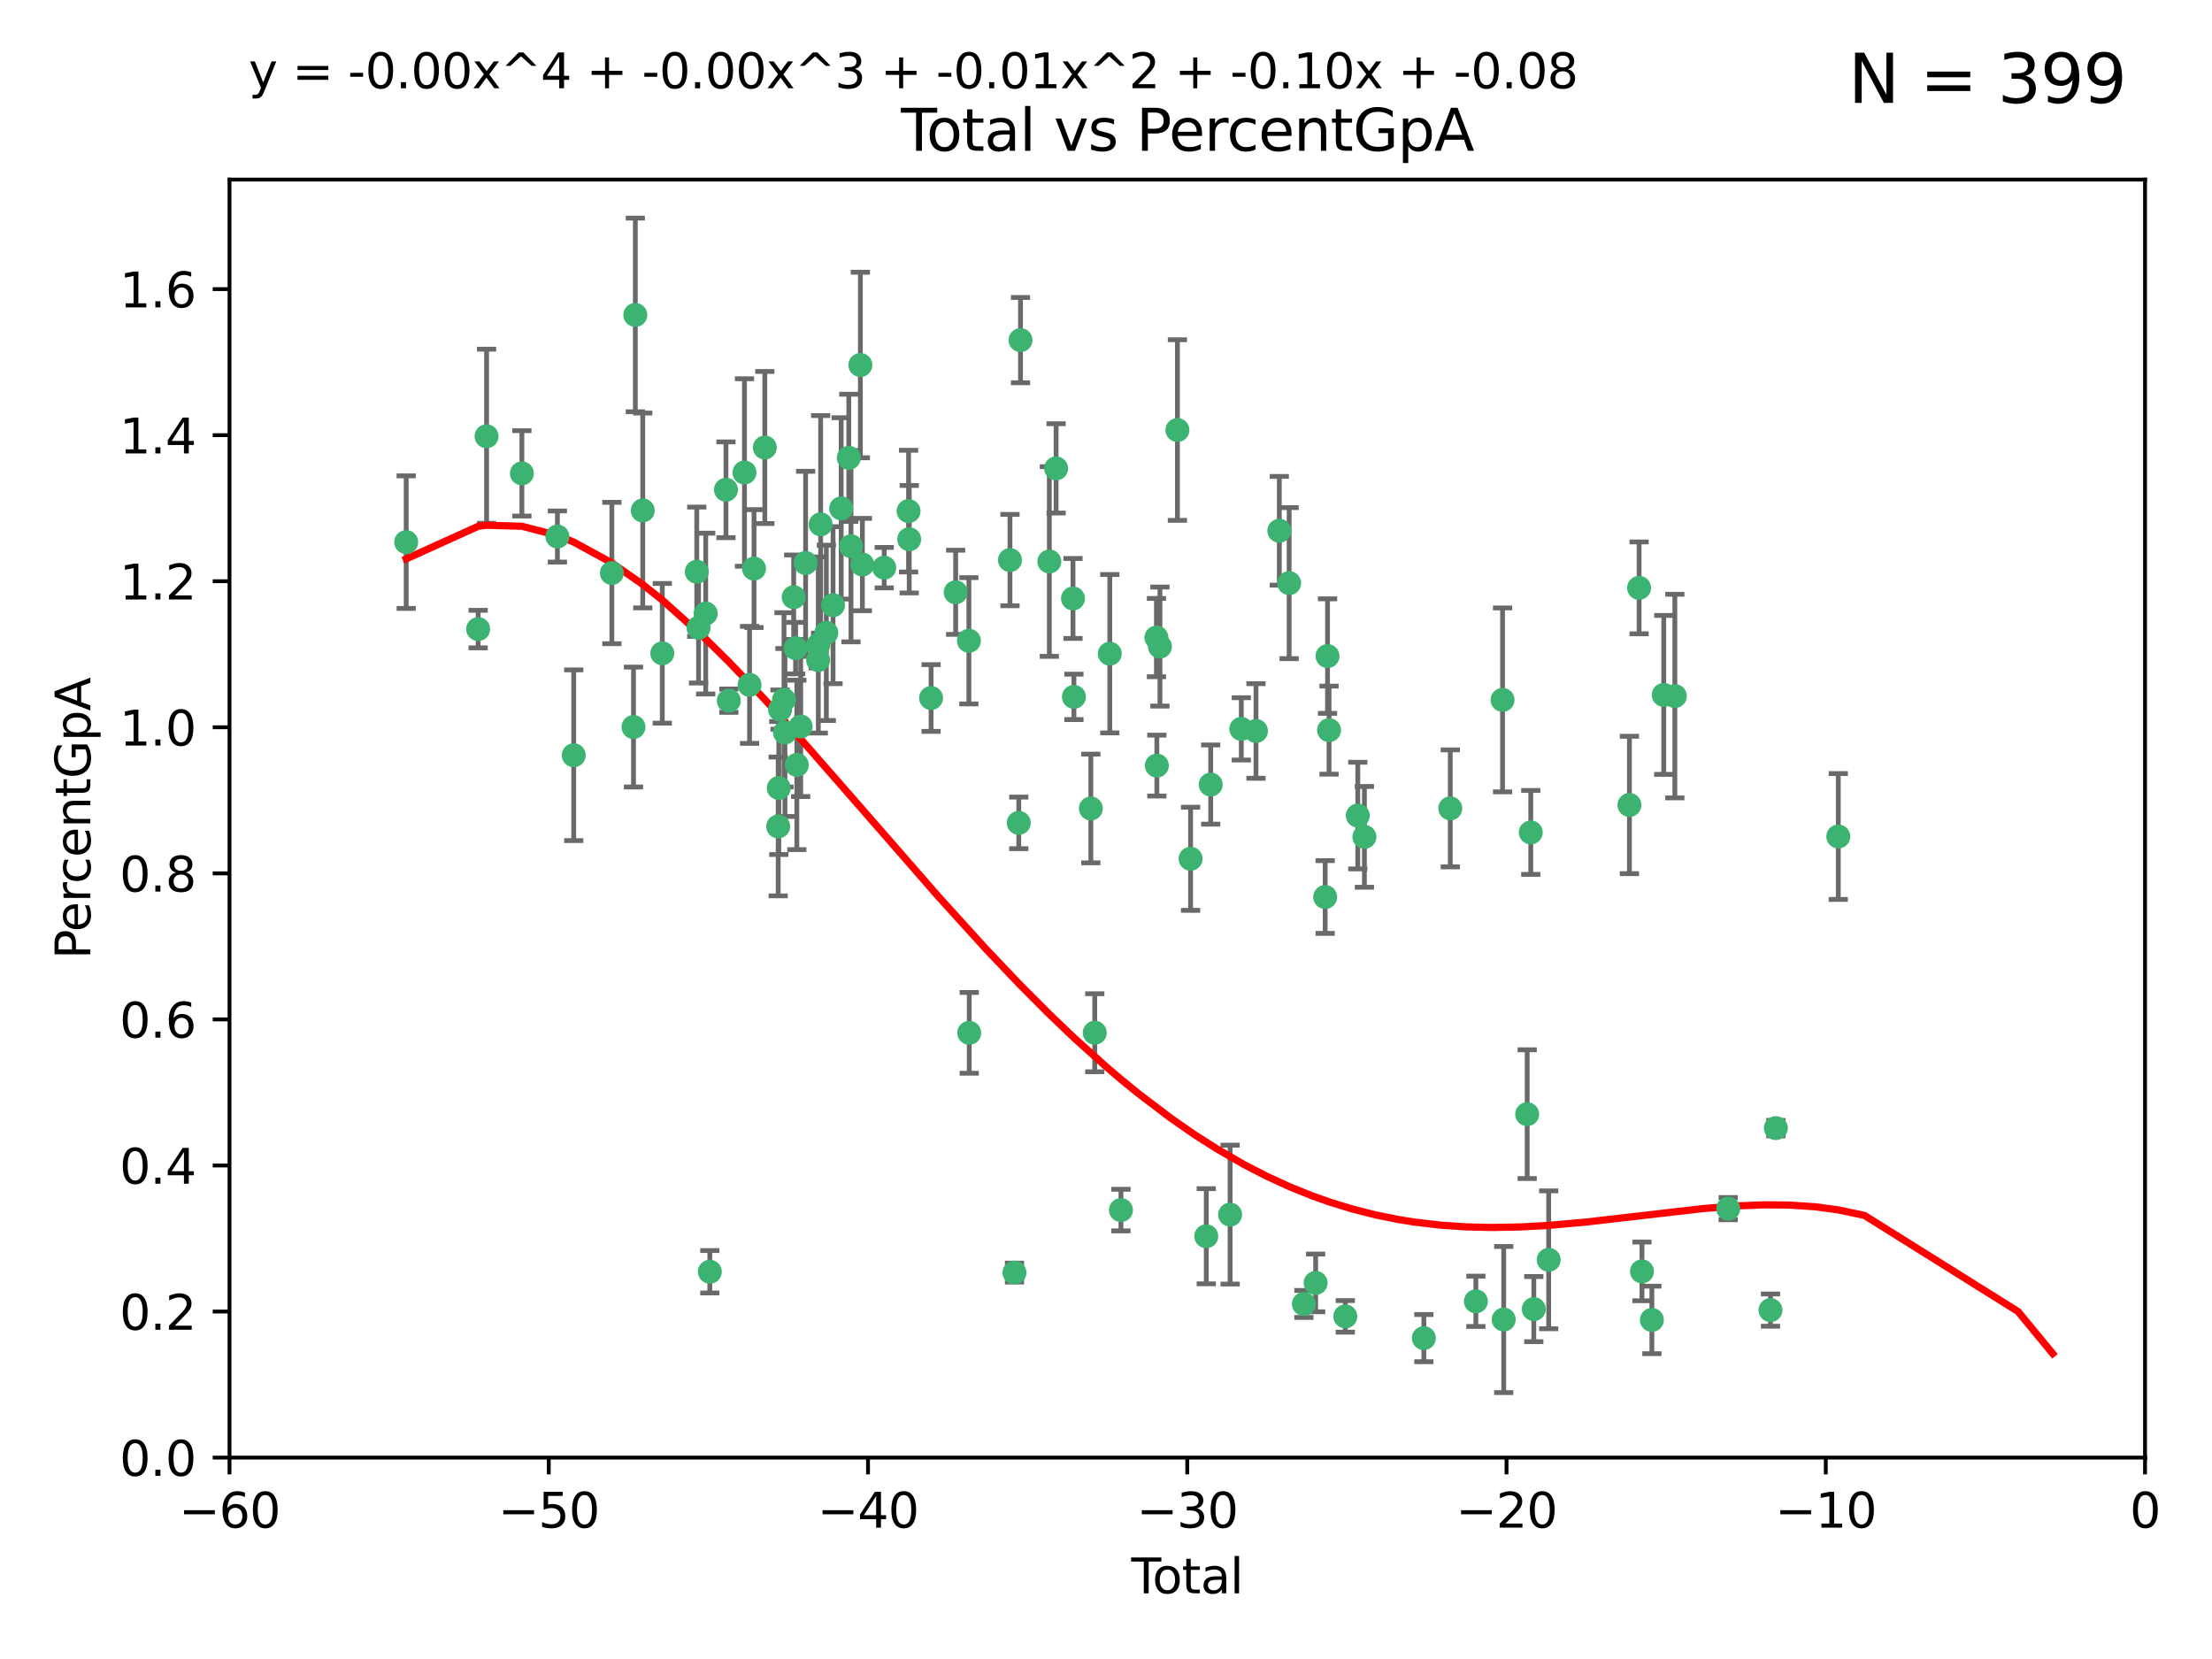 <?xml version="1.0" encoding="utf-8" standalone="no"?>
<!DOCTYPE svg PUBLIC "-//W3C//DTD SVG 1.1//EN"
  "http://www.w3.org/Graphics/SVG/1.1/DTD/svg11.dtd">
<svg xmlns:xlink="http://www.w3.org/1999/xlink" width="460.8pt" height="345.6pt" viewBox="0 0 460.8 345.6" xmlns="http://www.w3.org/2000/svg" version="1.1">
 <defs>
  <style type="text/css">*{stroke-linejoin: round; stroke-linecap: butt}</style>
 </defs>
 <g id="figure_1">
  <g id="patch_1">
   <path d="M 0 345.6 
L 460.8 345.6 
L 460.8 0 
L 0 0 
z
" style="fill: #ffffff"/>
  </g>
  <g id="axes_1">
   <g id="patch_2">
    <path d="M 47.81 303.64 
L 446.85 303.64 
L 446.85 37.411 
L 47.81 37.411 
z
" style="fill: #ffffff"/>
   </g>
   <g id="PathCollection_1">
    <defs>
     <path id="mb8df8b2aa1" d="M 0 1.118 
C 0.297 1.118 0.581 1 0.791 0.791 
C 1 0.581 1.118 0.297 1.118 0 
C 1.118 -0.297 1 -0.581 0.791 -0.791 
C 0.581 -1 0.297 -1.118 0 -1.118 
C -0.297 -1.118 -0.581 -1 -0.791 -0.791 
C -1 -0.581 -1.118 -0.297 -1.118 0 
C -1.118 0.297 -1 0.581 -0.791 0.791 
C -0.581 1 -0.297 1.118 0 1.118 
z
" style="stroke: #3cb371"/>
    </defs>
    <g clip-path="url(#p4155de15ea)">
     <use xlink:href="#mb8df8b2aa1" x="84.617" y="112.935" style="fill: #3cb371; stroke: #3cb371"/>
     <use xlink:href="#mb8df8b2aa1" x="99.609" y="131.048" style="fill: #3cb371; stroke: #3cb371"/>
     <use xlink:href="#mb8df8b2aa1" x="101.362" y="90.88" style="fill: #3cb371; stroke: #3cb371"/>
     <use xlink:href="#mb8df8b2aa1" x="108.719" y="98.611" style="fill: #3cb371; stroke: #3cb371"/>
     <use xlink:href="#mb8df8b2aa1" x="116.115" y="111.768" style="fill: #3cb371; stroke: #3cb371"/>
     <use xlink:href="#mb8df8b2aa1" x="119.519" y="157.33" style="fill: #3cb371; stroke: #3cb371"/>
     <use xlink:href="#mb8df8b2aa1" x="127.46" y="119.368" style="fill: #3cb371; stroke: #3cb371"/>
     <use xlink:href="#mb8df8b2aa1" x="131.967" y="151.457" style="fill: #3cb371; stroke: #3cb371"/>
     <use xlink:href="#mb8df8b2aa1" x="132.351" y="65.606" style="fill: #3cb371; stroke: #3cb371"/>
     <use xlink:href="#mb8df8b2aa1" x="133.895" y="106.338" style="fill: #3cb371; stroke: #3cb371"/>
     <use xlink:href="#mb8df8b2aa1" x="137.966" y="136.097" style="fill: #3cb371; stroke: #3cb371"/>
     <use xlink:href="#mb8df8b2aa1" x="145.146" y="119.105" style="fill: #3cb371; stroke: #3cb371"/>
     <use xlink:href="#mb8df8b2aa1" x="145.52" y="130.776" style="fill: #3cb371; stroke: #3cb371"/>
     <use xlink:href="#mb8df8b2aa1" x="147.011" y="127.82" style="fill: #3cb371; stroke: #3cb371"/>
     <use xlink:href="#mb8df8b2aa1" x="147.867" y="264.927" style="fill: #3cb371; stroke: #3cb371"/>
     <use xlink:href="#mb8df8b2aa1" x="151.231" y="102.028" style="fill: #3cb371; stroke: #3cb371"/>
     <use xlink:href="#mb8df8b2aa1" x="151.826" y="145.966" style="fill: #3cb371; stroke: #3cb371"/>
     <use xlink:href="#mb8df8b2aa1" x="155.091" y="98.431" style="fill: #3cb371; stroke: #3cb371"/>
     <use xlink:href="#mb8df8b2aa1" x="156.146" y="142.672" style="fill: #3cb371; stroke: #3cb371"/>
     <use xlink:href="#mb8df8b2aa1" x="157.076" y="118.446" style="fill: #3cb371; stroke: #3cb371"/>
     <use xlink:href="#mb8df8b2aa1" x="159.326" y="93.226" style="fill: #3cb371; stroke: #3cb371"/>
     <use xlink:href="#mb8df8b2aa1" x="162.114" y="172.163" style="fill: #3cb371; stroke: #3cb371"/>
     <use xlink:href="#mb8df8b2aa1" x="162.236" y="164.157" style="fill: #3cb371; stroke: #3cb371"/>
     <use xlink:href="#mb8df8b2aa1" x="162.501" y="147.818" style="fill: #3cb371; stroke: #3cb371"/>
     <use xlink:href="#mb8df8b2aa1" x="163.321" y="145.786" style="fill: #3cb371; stroke: #3cb371"/>
     <use xlink:href="#mb8df8b2aa1" x="163.519" y="152.588" style="fill: #3cb371; stroke: #3cb371"/>
     <use xlink:href="#mb8df8b2aa1" x="165.341" y="124.404" style="fill: #3cb371; stroke: #3cb371"/>
     <use xlink:href="#mb8df8b2aa1" x="165.737" y="135.021" style="fill: #3cb371; stroke: #3cb371"/>
     <use xlink:href="#mb8df8b2aa1" x="165.997" y="159.342" style="fill: #3cb371; stroke: #3cb371"/>
     <use xlink:href="#mb8df8b2aa1" x="166.798" y="151.333" style="fill: #3cb371; stroke: #3cb371"/>
     <use xlink:href="#mb8df8b2aa1" x="167.825" y="117.288" style="fill: #3cb371; stroke: #3cb371"/>
     <use xlink:href="#mb8df8b2aa1" x="170.432" y="137.505" style="fill: #3cb371; stroke: #3cb371"/>
     <use xlink:href="#mb8df8b2aa1" x="170.468" y="134.369" style="fill: #3cb371; stroke: #3cb371"/>
     <use xlink:href="#mb8df8b2aa1" x="170.956" y="109.235" style="fill: #3cb371; stroke: #3cb371"/>
     <use xlink:href="#mb8df8b2aa1" x="172.138" y="131.834" style="fill: #3cb371; stroke: #3cb371"/>
     <use xlink:href="#mb8df8b2aa1" x="173.537" y="126.071" style="fill: #3cb371; stroke: #3cb371"/>
     <use xlink:href="#mb8df8b2aa1" x="175.235" y="105.903" style="fill: #3cb371; stroke: #3cb371"/>
     <use xlink:href="#mb8df8b2aa1" x="176.821" y="95.371" style="fill: #3cb371; stroke: #3cb371"/>
     <use xlink:href="#mb8df8b2aa1" x="177.278" y="113.783" style="fill: #3cb371; stroke: #3cb371"/>
     <use xlink:href="#mb8df8b2aa1" x="179.23" y="76.037" style="fill: #3cb371; stroke: #3cb371"/>
     <use xlink:href="#mb8df8b2aa1" x="179.649" y="117.606" style="fill: #3cb371; stroke: #3cb371"/>
     <use xlink:href="#mb8df8b2aa1" x="184.2" y="118.255" style="fill: #3cb371; stroke: #3cb371"/>
     <use xlink:href="#mb8df8b2aa1" x="189.273" y="106.473" style="fill: #3cb371; stroke: #3cb371"/>
     <use xlink:href="#mb8df8b2aa1" x="189.405" y="112.334" style="fill: #3cb371; stroke: #3cb371"/>
     <use xlink:href="#mb8df8b2aa1" x="193.963" y="145.408" style="fill: #3cb371; stroke: #3cb371"/>
     <use xlink:href="#mb8df8b2aa1" x="199.081" y="123.385" style="fill: #3cb371; stroke: #3cb371"/>
     <use xlink:href="#mb8df8b2aa1" x="201.837" y="133.482" style="fill: #3cb371; stroke: #3cb371"/>
     <use xlink:href="#mb8df8b2aa1" x="201.91" y="215.161" style="fill: #3cb371; stroke: #3cb371"/>
     <use xlink:href="#mb8df8b2aa1" x="210.397" y="116.673" style="fill: #3cb371; stroke: #3cb371"/>
     <use xlink:href="#mb8df8b2aa1" x="211.335" y="265.1" style="fill: #3cb371; stroke: #3cb371"/>
     <use xlink:href="#mb8df8b2aa1" x="212.228" y="171.42" style="fill: #3cb371; stroke: #3cb371"/>
     <use xlink:href="#mb8df8b2aa1" x="212.592" y="70.852" style="fill: #3cb371; stroke: #3cb371"/>
     <use xlink:href="#mb8df8b2aa1" x="218.597" y="116.973" style="fill: #3cb371; stroke: #3cb371"/>
     <use xlink:href="#mb8df8b2aa1" x="220.007" y="97.572" style="fill: #3cb371; stroke: #3cb371"/>
     <use xlink:href="#mb8df8b2aa1" x="223.525" y="124.669" style="fill: #3cb371; stroke: #3cb371"/>
     <use xlink:href="#mb8df8b2aa1" x="223.717" y="145.171" style="fill: #3cb371; stroke: #3cb371"/>
     <use xlink:href="#mb8df8b2aa1" x="227.243" y="168.419" style="fill: #3cb371; stroke: #3cb371"/>
     <use xlink:href="#mb8df8b2aa1" x="228.057" y="215.139" style="fill: #3cb371; stroke: #3cb371"/>
     <use xlink:href="#mb8df8b2aa1" x="231.191" y="136.178" style="fill: #3cb371; stroke: #3cb371"/>
     <use xlink:href="#mb8df8b2aa1" x="233.516" y="252.077" style="fill: #3cb371; stroke: #3cb371"/>
     <use xlink:href="#mb8df8b2aa1" x="240.903" y="132.82" style="fill: #3cb371; stroke: #3cb371"/>
     <use xlink:href="#mb8df8b2aa1" x="240.992" y="159.488" style="fill: #3cb371; stroke: #3cb371"/>
     <use xlink:href="#mb8df8b2aa1" x="241.636" y="134.689" style="fill: #3cb371; stroke: #3cb371"/>
     <use xlink:href="#mb8df8b2aa1" x="245.278" y="89.586" style="fill: #3cb371; stroke: #3cb371"/>
     <use xlink:href="#mb8df8b2aa1" x="248.025" y="178.897" style="fill: #3cb371; stroke: #3cb371"/>
     <use xlink:href="#mb8df8b2aa1" x="251.288" y="257.532" style="fill: #3cb371; stroke: #3cb371"/>
     <use xlink:href="#mb8df8b2aa1" x="252.21" y="163.438" style="fill: #3cb371; stroke: #3cb371"/>
     <use xlink:href="#mb8df8b2aa1" x="256.257" y="253.025" style="fill: #3cb371; stroke: #3cb371"/>
     <use xlink:href="#mb8df8b2aa1" x="258.586" y="151.836" style="fill: #3cb371; stroke: #3cb371"/>
     <use xlink:href="#mb8df8b2aa1" x="261.641" y="152.276" style="fill: #3cb371; stroke: #3cb371"/>
     <use xlink:href="#mb8df8b2aa1" x="266.505" y="110.571" style="fill: #3cb371; stroke: #3cb371"/>
     <use xlink:href="#mb8df8b2aa1" x="268.551" y="121.476" style="fill: #3cb371; stroke: #3cb371"/>
     <use xlink:href="#mb8df8b2aa1" x="271.626" y="271.637" style="fill: #3cb371; stroke: #3cb371"/>
     <use xlink:href="#mb8df8b2aa1" x="274.074" y="267.252" style="fill: #3cb371; stroke: #3cb371"/>
     <use xlink:href="#mb8df8b2aa1" x="276.058" y="186.867" style="fill: #3cb371; stroke: #3cb371"/>
     <use xlink:href="#mb8df8b2aa1" x="276.55" y="136.674" style="fill: #3cb371; stroke: #3cb371"/>
     <use xlink:href="#mb8df8b2aa1" x="276.866" y="152.103" style="fill: #3cb371; stroke: #3cb371"/>
     <use xlink:href="#mb8df8b2aa1" x="280.25" y="274.227" style="fill: #3cb371; stroke: #3cb371"/>
     <use xlink:href="#mb8df8b2aa1" x="282.852" y="169.899" style="fill: #3cb371; stroke: #3cb371"/>
     <use xlink:href="#mb8df8b2aa1" x="284.233" y="174.332" style="fill: #3cb371; stroke: #3cb371"/>
     <use xlink:href="#mb8df8b2aa1" x="296.615" y="278.753" style="fill: #3cb371; stroke: #3cb371"/>
     <use xlink:href="#mb8df8b2aa1" x="302.122" y="168.396" style="fill: #3cb371; stroke: #3cb371"/>
     <use xlink:href="#mb8df8b2aa1" x="307.454" y="271.09" style="fill: #3cb371; stroke: #3cb371"/>
     <use xlink:href="#mb8df8b2aa1" x="313.009" y="145.801" style="fill: #3cb371; stroke: #3cb371"/>
     <use xlink:href="#mb8df8b2aa1" x="313.249" y="274.884" style="fill: #3cb371; stroke: #3cb371"/>
     <use xlink:href="#mb8df8b2aa1" x="318.14" y="232.101" style="fill: #3cb371; stroke: #3cb371"/>
     <use xlink:href="#mb8df8b2aa1" x="318.889" y="173.41" style="fill: #3cb371; stroke: #3cb371"/>
     <use xlink:href="#mb8df8b2aa1" x="319.52" y="272.711" style="fill: #3cb371; stroke: #3cb371"/>
     <use xlink:href="#mb8df8b2aa1" x="322.621" y="262.443" style="fill: #3cb371; stroke: #3cb371"/>
     <use xlink:href="#mb8df8b2aa1" x="339.441" y="167.688" style="fill: #3cb371; stroke: #3cb371"/>
     <use xlink:href="#mb8df8b2aa1" x="341.455" y="122.465" style="fill: #3cb371; stroke: #3cb371"/>
     <use xlink:href="#mb8df8b2aa1" x="342.05" y="264.858" style="fill: #3cb371; stroke: #3cb371"/>
     <use xlink:href="#mb8df8b2aa1" x="344.116" y="274.965" style="fill: #3cb371; stroke: #3cb371"/>
     <use xlink:href="#mb8df8b2aa1" x="346.588" y="144.762" style="fill: #3cb371; stroke: #3cb371"/>
     <use xlink:href="#mb8df8b2aa1" x="348.901" y="145.004" style="fill: #3cb371; stroke: #3cb371"/>
     <use xlink:href="#mb8df8b2aa1" x="360.012" y="251.785" style="fill: #3cb371; stroke: #3cb371"/>
     <use xlink:href="#mb8df8b2aa1" x="368.826" y="272.918" style="fill: #3cb371; stroke: #3cb371"/>
     <use xlink:href="#mb8df8b2aa1" x="369.942" y="235.004" style="fill: #3cb371; stroke: #3cb371"/>
     <use xlink:href="#mb8df8b2aa1" x="382.95" y="174.257" style="fill: #3cb371; stroke: #3cb371"/>
    </g>
   </g>
   <g id="matplotlib.axis_1">
    <g id="xtick_1">
     <g id="line2d_1">
      <defs>
       <path id="mcb5fa1a38e" d="M 0 0 
L 0 3.5 
" style="stroke: #000000; stroke-width: 0.8"/>
      </defs>
      <g>
       <use xlink:href="#mcb5fa1a38e" x="47.81" y="303.64" style="stroke: #000000; stroke-width: 0.8"/>
      </g>
     </g>
     <g id="text_1">
      <!-- −60 -->
      <g transform="translate(37.258 318.238)scale(0.1 -0.1)">
       <defs>
        <path id="DejaVuSans-2212" d="M 678 2272 
L 4684 2272 
L 4684 1741 
L 678 1741 
L 678 2272 
z
" transform="scale(0.016)"/>
        <path id="DejaVuSans-36" d="M 2113 2584 
Q 1688 2584 1439 2293 
Q 1191 2003 1191 1497 
Q 1191 994 1439 701 
Q 1688 409 2113 409 
Q 2538 409 2786 701 
Q 3034 994 3034 1497 
Q 3034 2003 2786 2293 
Q 2538 2584 2113 2584 
z
M 3366 4563 
L 3366 3988 
Q 3128 4100 2886 4159 
Q 2644 4219 2406 4219 
Q 1781 4219 1451 3797 
Q 1122 3375 1075 2522 
Q 1259 2794 1537 2939 
Q 1816 3084 2150 3084 
Q 2853 3084 3261 2657 
Q 3669 2231 3669 1497 
Q 3669 778 3244 343 
Q 2819 -91 2113 -91 
Q 1303 -91 875 529 
Q 447 1150 447 2328 
Q 447 3434 972 4092 
Q 1497 4750 2381 4750 
Q 2619 4750 2861 4703 
Q 3103 4656 3366 4563 
z
" transform="scale(0.016)"/>
        <path id="DejaVuSans-30" d="M 2034 4250 
Q 1547 4250 1301 3770 
Q 1056 3291 1056 2328 
Q 1056 1369 1301 889 
Q 1547 409 2034 409 
Q 2525 409 2770 889 
Q 3016 1369 3016 2328 
Q 3016 3291 2770 3770 
Q 2525 4250 2034 4250 
z
M 2034 4750 
Q 2819 4750 3233 4129 
Q 3647 3509 3647 2328 
Q 3647 1150 3233 529 
Q 2819 -91 2034 -91 
Q 1250 -91 836 529 
Q 422 1150 422 2328 
Q 422 3509 836 4129 
Q 1250 4750 2034 4750 
z
" transform="scale(0.016)"/>
       </defs>
       <use xlink:href="#DejaVuSans-2212"/>
       <use xlink:href="#DejaVuSans-36" x="83.789"/>
       <use xlink:href="#DejaVuSans-30" x="147.412"/>
      </g>
     </g>
    </g>
    <g id="xtick_2">
     <g id="line2d_2">
      <g>
       <use xlink:href="#mcb5fa1a38e" x="114.317" y="303.64" style="stroke: #000000; stroke-width: 0.8"/>
      </g>
     </g>
     <g id="text_2">
      <!-- −50 -->
      <g transform="translate(103.764 318.238)scale(0.1 -0.1)">
       <defs>
        <path id="DejaVuSans-35" d="M 691 4666 
L 3169 4666 
L 3169 4134 
L 1269 4134 
L 1269 2991 
Q 1406 3038 1543 3061 
Q 1681 3084 1819 3084 
Q 2600 3084 3056 2656 
Q 3513 2228 3513 1497 
Q 3513 744 3044 326 
Q 2575 -91 1722 -91 
Q 1428 -91 1123 -41 
Q 819 9 494 109 
L 494 744 
Q 775 591 1075 516 
Q 1375 441 1709 441 
Q 2250 441 2565 725 
Q 2881 1009 2881 1497 
Q 2881 1984 2565 2268 
Q 2250 2553 1709 2553 
Q 1456 2553 1204 2497 
Q 953 2441 691 2322 
L 691 4666 
z
" transform="scale(0.016)"/>
       </defs>
       <use xlink:href="#DejaVuSans-2212"/>
       <use xlink:href="#DejaVuSans-35" x="83.789"/>
       <use xlink:href="#DejaVuSans-30" x="147.412"/>
      </g>
     </g>
    </g>
    <g id="xtick_3">
     <g id="line2d_3">
      <g>
       <use xlink:href="#mcb5fa1a38e" x="180.823" y="303.64" style="stroke: #000000; stroke-width: 0.8"/>
      </g>
     </g>
     <g id="text_3">
      <!-- −40 -->
      <g transform="translate(170.271 318.238)scale(0.1 -0.1)">
       <defs>
        <path id="DejaVuSans-34" d="M 2419 4116 
L 825 1625 
L 2419 1625 
L 2419 4116 
z
M 2253 4666 
L 3047 4666 
L 3047 1625 
L 3713 1625 
L 3713 1100 
L 3047 1100 
L 3047 0 
L 2419 0 
L 2419 1100 
L 313 1100 
L 313 1709 
L 2253 4666 
z
" transform="scale(0.016)"/>
       </defs>
       <use xlink:href="#DejaVuSans-2212"/>
       <use xlink:href="#DejaVuSans-34" x="83.789"/>
       <use xlink:href="#DejaVuSans-30" x="147.412"/>
      </g>
     </g>
    </g>
    <g id="xtick_4">
     <g id="line2d_4">
      <g>
       <use xlink:href="#mcb5fa1a38e" x="247.33" y="303.64" style="stroke: #000000; stroke-width: 0.8"/>
      </g>
     </g>
     <g id="text_4">
      <!-- −30 -->
      <g transform="translate(236.778 318.238)scale(0.1 -0.1)">
       <defs>
        <path id="DejaVuSans-33" d="M 2597 2516 
Q 3050 2419 3304 2112 
Q 3559 1806 3559 1356 
Q 3559 666 3084 287 
Q 2609 -91 1734 -91 
Q 1441 -91 1130 -33 
Q 819 25 488 141 
L 488 750 
Q 750 597 1062 519 
Q 1375 441 1716 441 
Q 2309 441 2620 675 
Q 2931 909 2931 1356 
Q 2931 1769 2642 2001 
Q 2353 2234 1838 2234 
L 1294 2234 
L 1294 2753 
L 1863 2753 
Q 2328 2753 2575 2939 
Q 2822 3125 2822 3475 
Q 2822 3834 2567 4026 
Q 2313 4219 1838 4219 
Q 1578 4219 1281 4162 
Q 984 4106 628 3988 
L 628 4550 
Q 988 4650 1302 4700 
Q 1616 4750 1894 4750 
Q 2613 4750 3031 4423 
Q 3450 4097 3450 3541 
Q 3450 3153 3228 2886 
Q 3006 2619 2597 2516 
z
" transform="scale(0.016)"/>
       </defs>
       <use xlink:href="#DejaVuSans-2212"/>
       <use xlink:href="#DejaVuSans-33" x="83.789"/>
       <use xlink:href="#DejaVuSans-30" x="147.412"/>
      </g>
     </g>
    </g>
    <g id="xtick_5">
     <g id="line2d_5">
      <g>
       <use xlink:href="#mcb5fa1a38e" x="313.837" y="303.64" style="stroke: #000000; stroke-width: 0.8"/>
      </g>
     </g>
     <g id="text_5">
      <!-- −20 -->
      <g transform="translate(303.284 318.238)scale(0.1 -0.1)">
       <defs>
        <path id="DejaVuSans-32" d="M 1228 531 
L 3431 531 
L 3431 0 
L 469 0 
L 469 531 
Q 828 903 1448 1529 
Q 2069 2156 2228 2338 
Q 2531 2678 2651 2914 
Q 2772 3150 2772 3378 
Q 2772 3750 2511 3984 
Q 2250 4219 1831 4219 
Q 1534 4219 1204 4116 
Q 875 4013 500 3803 
L 500 4441 
Q 881 4594 1212 4672 
Q 1544 4750 1819 4750 
Q 2544 4750 2975 4387 
Q 3406 4025 3406 3419 
Q 3406 3131 3298 2873 
Q 3191 2616 2906 2266 
Q 2828 2175 2409 1742 
Q 1991 1309 1228 531 
z
" transform="scale(0.016)"/>
       </defs>
       <use xlink:href="#DejaVuSans-2212"/>
       <use xlink:href="#DejaVuSans-32" x="83.789"/>
       <use xlink:href="#DejaVuSans-30" x="147.412"/>
      </g>
     </g>
    </g>
    <g id="xtick_6">
     <g id="line2d_6">
      <g>
       <use xlink:href="#mcb5fa1a38e" x="380.343" y="303.64" style="stroke: #000000; stroke-width: 0.8"/>
      </g>
     </g>
     <g id="text_6">
      <!-- −10 -->
      <g transform="translate(369.791 318.238)scale(0.1 -0.1)">
       <defs>
        <path id="DejaVuSans-31" d="M 794 531 
L 1825 531 
L 1825 4091 
L 703 3866 
L 703 4441 
L 1819 4666 
L 2450 4666 
L 2450 531 
L 3481 531 
L 3481 0 
L 794 0 
L 794 531 
z
" transform="scale(0.016)"/>
       </defs>
       <use xlink:href="#DejaVuSans-2212"/>
       <use xlink:href="#DejaVuSans-31" x="83.789"/>
       <use xlink:href="#DejaVuSans-30" x="147.412"/>
      </g>
     </g>
    </g>
    <g id="xtick_7">
     <g id="line2d_7">
      <g>
       <use xlink:href="#mcb5fa1a38e" x="446.85" y="303.64" style="stroke: #000000; stroke-width: 0.8"/>
      </g>
     </g>
     <g id="text_7">
      <!-- 0 -->
      <g transform="translate(443.669 318.238)scale(0.1 -0.1)">
       <use xlink:href="#DejaVuSans-30"/>
      </g>
     </g>
    </g>
    <g id="text_8">
     <!-- Total -->
     <g transform="translate(235.653 331.917)scale(0.1 -0.1)">
      <defs>
       <path id="DejaVuSans-54" d="M -19 4666 
L 3928 4666 
L 3928 4134 
L 2272 4134 
L 2272 0 
L 1638 0 
L 1638 4134 
L -19 4134 
L -19 4666 
z
" transform="scale(0.016)"/>
       <path id="DejaVuSans-6f" d="M 1959 3097 
Q 1497 3097 1228 2736 
Q 959 2375 959 1747 
Q 959 1119 1226 758 
Q 1494 397 1959 397 
Q 2419 397 2687 759 
Q 2956 1122 2956 1747 
Q 2956 2369 2687 2733 
Q 2419 3097 1959 3097 
z
M 1959 3584 
Q 2709 3584 3137 3096 
Q 3566 2609 3566 1747 
Q 3566 888 3137 398 
Q 2709 -91 1959 -91 
Q 1206 -91 779 398 
Q 353 888 353 1747 
Q 353 2609 779 3096 
Q 1206 3584 1959 3584 
z
" transform="scale(0.016)"/>
       <path id="DejaVuSans-74" d="M 1172 4494 
L 1172 3500 
L 2356 3500 
L 2356 3053 
L 1172 3053 
L 1172 1153 
Q 1172 725 1289 603 
Q 1406 481 1766 481 
L 2356 481 
L 2356 0 
L 1766 0 
Q 1100 0 847 248 
Q 594 497 594 1153 
L 594 3053 
L 172 3053 
L 172 3500 
L 594 3500 
L 594 4494 
L 1172 4494 
z
" transform="scale(0.016)"/>
       <path id="DejaVuSans-61" d="M 2194 1759 
Q 1497 1759 1228 1600 
Q 959 1441 959 1056 
Q 959 750 1161 570 
Q 1363 391 1709 391 
Q 2188 391 2477 730 
Q 2766 1069 2766 1631 
L 2766 1759 
L 2194 1759 
z
M 3341 1997 
L 3341 0 
L 2766 0 
L 2766 531 
Q 2569 213 2275 61 
Q 1981 -91 1556 -91 
Q 1019 -91 701 211 
Q 384 513 384 1019 
Q 384 1609 779 1909 
Q 1175 2209 1959 2209 
L 2766 2209 
L 2766 2266 
Q 2766 2663 2505 2880 
Q 2244 3097 1772 3097 
Q 1472 3097 1187 3025 
Q 903 2953 641 2809 
L 641 3341 
Q 956 3463 1253 3523 
Q 1550 3584 1831 3584 
Q 2591 3584 2966 3190 
Q 3341 2797 3341 1997 
z
" transform="scale(0.016)"/>
       <path id="DejaVuSans-6c" d="M 603 4863 
L 1178 4863 
L 1178 0 
L 603 0 
L 603 4863 
z
" transform="scale(0.016)"/>
      </defs>
      <use xlink:href="#DejaVuSans-54"/>
      <use xlink:href="#DejaVuSans-6f" x="44.084"/>
      <use xlink:href="#DejaVuSans-74" x="105.266"/>
      <use xlink:href="#DejaVuSans-61" x="144.475"/>
      <use xlink:href="#DejaVuSans-6c" x="205.754"/>
     </g>
    </g>
   </g>
   <g id="matplotlib.axis_2">
    <g id="ytick_1">
     <g id="line2d_8">
      <defs>
       <path id="m4003402d09" d="M 0 0 
L -3.5 0 
" style="stroke: #000000; stroke-width: 0.8"/>
      </defs>
      <g>
       <use xlink:href="#m4003402d09" x="47.81" y="303.64" style="stroke: #000000; stroke-width: 0.8"/>
      </g>
     </g>
     <g id="text_9">
      <!-- 0.0 -->
      <g transform="translate(24.907 307.439)scale(0.1 -0.1)">
       <defs>
        <path id="DejaVuSans-2e" d="M 684 794 
L 1344 794 
L 1344 0 
L 684 0 
L 684 794 
z
" transform="scale(0.016)"/>
       </defs>
       <use xlink:href="#DejaVuSans-30"/>
       <use xlink:href="#DejaVuSans-2e" x="63.623"/>
       <use xlink:href="#DejaVuSans-30" x="95.41"/>
      </g>
     </g>
    </g>
    <g id="ytick_2">
     <g id="line2d_9">
      <g>
       <use xlink:href="#m4003402d09" x="47.81" y="273.214" style="stroke: #000000; stroke-width: 0.8"/>
      </g>
     </g>
     <g id="text_10">
      <!-- 0.2 -->
      <g transform="translate(24.907 277.013)scale(0.1 -0.1)">
       <use xlink:href="#DejaVuSans-30"/>
       <use xlink:href="#DejaVuSans-2e" x="63.623"/>
       <use xlink:href="#DejaVuSans-32" x="95.41"/>
      </g>
     </g>
    </g>
    <g id="ytick_3">
     <g id="line2d_10">
      <g>
       <use xlink:href="#m4003402d09" x="47.81" y="242.788" style="stroke: #000000; stroke-width: 0.8"/>
      </g>
     </g>
     <g id="text_11">
      <!-- 0.4 -->
      <g transform="translate(24.907 246.587)scale(0.1 -0.1)">
       <use xlink:href="#DejaVuSans-30"/>
       <use xlink:href="#DejaVuSans-2e" x="63.623"/>
       <use xlink:href="#DejaVuSans-34" x="95.41"/>
      </g>
     </g>
    </g>
    <g id="ytick_4">
     <g id="line2d_11">
      <g>
       <use xlink:href="#m4003402d09" x="47.81" y="212.362" style="stroke: #000000; stroke-width: 0.8"/>
      </g>
     </g>
     <g id="text_12">
      <!-- 0.6 -->
      <g transform="translate(24.907 216.161)scale(0.1 -0.1)">
       <use xlink:href="#DejaVuSans-30"/>
       <use xlink:href="#DejaVuSans-2e" x="63.623"/>
       <use xlink:href="#DejaVuSans-36" x="95.41"/>
      </g>
     </g>
    </g>
    <g id="ytick_5">
     <g id="line2d_12">
      <g>
       <use xlink:href="#m4003402d09" x="47.81" y="181.935" style="stroke: #000000; stroke-width: 0.8"/>
      </g>
     </g>
     <g id="text_13">
      <!-- 0.8 -->
      <g transform="translate(24.907 185.735)scale(0.1 -0.1)">
       <defs>
        <path id="DejaVuSans-38" d="M 2034 2216 
Q 1584 2216 1326 1975 
Q 1069 1734 1069 1313 
Q 1069 891 1326 650 
Q 1584 409 2034 409 
Q 2484 409 2743 651 
Q 3003 894 3003 1313 
Q 3003 1734 2745 1975 
Q 2488 2216 2034 2216 
z
M 1403 2484 
Q 997 2584 770 2862 
Q 544 3141 544 3541 
Q 544 4100 942 4425 
Q 1341 4750 2034 4750 
Q 2731 4750 3128 4425 
Q 3525 4100 3525 3541 
Q 3525 3141 3298 2862 
Q 3072 2584 2669 2484 
Q 3125 2378 3379 2068 
Q 3634 1759 3634 1313 
Q 3634 634 3220 271 
Q 2806 -91 2034 -91 
Q 1263 -91 848 271 
Q 434 634 434 1313 
Q 434 1759 690 2068 
Q 947 2378 1403 2484 
z
M 1172 3481 
Q 1172 3119 1398 2916 
Q 1625 2713 2034 2713 
Q 2441 2713 2670 2916 
Q 2900 3119 2900 3481 
Q 2900 3844 2670 4047 
Q 2441 4250 2034 4250 
Q 1625 4250 1398 4047 
Q 1172 3844 1172 3481 
z
" transform="scale(0.016)"/>
       </defs>
       <use xlink:href="#DejaVuSans-30"/>
       <use xlink:href="#DejaVuSans-2e" x="63.623"/>
       <use xlink:href="#DejaVuSans-38" x="95.41"/>
      </g>
     </g>
    </g>
    <g id="ytick_6">
     <g id="line2d_13">
      <g>
       <use xlink:href="#m4003402d09" x="47.81" y="151.509" style="stroke: #000000; stroke-width: 0.8"/>
      </g>
     </g>
     <g id="text_14">
      <!-- 1.0 -->
      <g transform="translate(24.907 155.308)scale(0.1 -0.1)">
       <use xlink:href="#DejaVuSans-31"/>
       <use xlink:href="#DejaVuSans-2e" x="63.623"/>
       <use xlink:href="#DejaVuSans-30" x="95.41"/>
      </g>
     </g>
    </g>
    <g id="ytick_7">
     <g id="line2d_14">
      <g>
       <use xlink:href="#m4003402d09" x="47.81" y="121.083" style="stroke: #000000; stroke-width: 0.8"/>
      </g>
     </g>
     <g id="text_15">
      <!-- 1.2 -->
      <g transform="translate(24.907 124.882)scale(0.1 -0.1)">
       <use xlink:href="#DejaVuSans-31"/>
       <use xlink:href="#DejaVuSans-2e" x="63.623"/>
       <use xlink:href="#DejaVuSans-32" x="95.41"/>
      </g>
     </g>
    </g>
    <g id="ytick_8">
     <g id="line2d_15">
      <g>
       <use xlink:href="#m4003402d09" x="47.81" y="90.657" style="stroke: #000000; stroke-width: 0.8"/>
      </g>
     </g>
     <g id="text_16">
      <!-- 1.4 -->
      <g transform="translate(24.907 94.456)scale(0.1 -0.1)">
       <use xlink:href="#DejaVuSans-31"/>
       <use xlink:href="#DejaVuSans-2e" x="63.623"/>
       <use xlink:href="#DejaVuSans-34" x="95.41"/>
      </g>
     </g>
    </g>
    <g id="ytick_9">
     <g id="line2d_16">
      <g>
       <use xlink:href="#m4003402d09" x="47.81" y="60.231" style="stroke: #000000; stroke-width: 0.8"/>
      </g>
     </g>
     <g id="text_17">
      <!-- 1.6 -->
      <g transform="translate(24.907 64.03)scale(0.1 -0.1)">
       <use xlink:href="#DejaVuSans-31"/>
       <use xlink:href="#DejaVuSans-2e" x="63.623"/>
       <use xlink:href="#DejaVuSans-36" x="95.41"/>
      </g>
     </g>
    </g>
    <g id="text_18">
     <!-- PercentGpA -->
     <g transform="translate(18.827 199.802)rotate(-90)scale(0.1 -0.1)">
      <defs>
       <path id="DejaVuSans-50" d="M 1259 4147 
L 1259 2394 
L 2053 2394 
Q 2494 2394 2734 2622 
Q 2975 2850 2975 3272 
Q 2975 3691 2734 3919 
Q 2494 4147 2053 4147 
L 1259 4147 
z
M 628 4666 
L 2053 4666 
Q 2838 4666 3239 4311 
Q 3641 3956 3641 3272 
Q 3641 2581 3239 2228 
Q 2838 1875 2053 1875 
L 1259 1875 
L 1259 0 
L 628 0 
L 628 4666 
z
" transform="scale(0.016)"/>
       <path id="DejaVuSans-65" d="M 3597 1894 
L 3597 1613 
L 953 1613 
Q 991 1019 1311 708 
Q 1631 397 2203 397 
Q 2534 397 2845 478 
Q 3156 559 3463 722 
L 3463 178 
Q 3153 47 2828 -22 
Q 2503 -91 2169 -91 
Q 1331 -91 842 396 
Q 353 884 353 1716 
Q 353 2575 817 3079 
Q 1281 3584 2069 3584 
Q 2775 3584 3186 3129 
Q 3597 2675 3597 1894 
z
M 3022 2063 
Q 3016 2534 2758 2815 
Q 2500 3097 2075 3097 
Q 1594 3097 1305 2825 
Q 1016 2553 972 2059 
L 3022 2063 
z
" transform="scale(0.016)"/>
       <path id="DejaVuSans-72" d="M 2631 2963 
Q 2534 3019 2420 3045 
Q 2306 3072 2169 3072 
Q 1681 3072 1420 2755 
Q 1159 2438 1159 1844 
L 1159 0 
L 581 0 
L 581 3500 
L 1159 3500 
L 1159 2956 
Q 1341 3275 1631 3429 
Q 1922 3584 2338 3584 
Q 2397 3584 2469 3576 
Q 2541 3569 2628 3553 
L 2631 2963 
z
" transform="scale(0.016)"/>
       <path id="DejaVuSans-63" d="M 3122 3366 
L 3122 2828 
Q 2878 2963 2633 3030 
Q 2388 3097 2138 3097 
Q 1578 3097 1268 2742 
Q 959 2388 959 1747 
Q 959 1106 1268 751 
Q 1578 397 2138 397 
Q 2388 397 2633 464 
Q 2878 531 3122 666 
L 3122 134 
Q 2881 22 2623 -34 
Q 2366 -91 2075 -91 
Q 1284 -91 818 406 
Q 353 903 353 1747 
Q 353 2603 823 3093 
Q 1294 3584 2113 3584 
Q 2378 3584 2631 3529 
Q 2884 3475 3122 3366 
z
" transform="scale(0.016)"/>
       <path id="DejaVuSans-6e" d="M 3513 2113 
L 3513 0 
L 2938 0 
L 2938 2094 
Q 2938 2591 2744 2837 
Q 2550 3084 2163 3084 
Q 1697 3084 1428 2787 
Q 1159 2491 1159 1978 
L 1159 0 
L 581 0 
L 581 3500 
L 1159 3500 
L 1159 2956 
Q 1366 3272 1645 3428 
Q 1925 3584 2291 3584 
Q 2894 3584 3203 3211 
Q 3513 2838 3513 2113 
z
" transform="scale(0.016)"/>
       <path id="DejaVuSans-47" d="M 3809 666 
L 3809 1919 
L 2778 1919 
L 2778 2438 
L 4434 2438 
L 4434 434 
Q 4069 175 3628 42 
Q 3188 -91 2688 -91 
Q 1594 -91 976 548 
Q 359 1188 359 2328 
Q 359 3472 976 4111 
Q 1594 4750 2688 4750 
Q 3144 4750 3555 4637 
Q 3966 4525 4313 4306 
L 4313 3634 
Q 3963 3931 3569 4081 
Q 3175 4231 2741 4231 
Q 1884 4231 1454 3753 
Q 1025 3275 1025 2328 
Q 1025 1384 1454 906 
Q 1884 428 2741 428 
Q 3075 428 3337 486 
Q 3600 544 3809 666 
z
" transform="scale(0.016)"/>
       <path id="DejaVuSans-70" d="M 1159 525 
L 1159 -1331 
L 581 -1331 
L 581 3500 
L 1159 3500 
L 1159 2969 
Q 1341 3281 1617 3432 
Q 1894 3584 2278 3584 
Q 2916 3584 3314 3078 
Q 3713 2572 3713 1747 
Q 3713 922 3314 415 
Q 2916 -91 2278 -91 
Q 1894 -91 1617 61 
Q 1341 213 1159 525 
z
M 3116 1747 
Q 3116 2381 2855 2742 
Q 2594 3103 2138 3103 
Q 1681 3103 1420 2742 
Q 1159 2381 1159 1747 
Q 1159 1113 1420 752 
Q 1681 391 2138 391 
Q 2594 391 2855 752 
Q 3116 1113 3116 1747 
z
" transform="scale(0.016)"/>
       <path id="DejaVuSans-41" d="M 2188 4044 
L 1331 1722 
L 3047 1722 
L 2188 4044 
z
M 1831 4666 
L 2547 4666 
L 4325 0 
L 3669 0 
L 3244 1197 
L 1141 1197 
L 716 0 
L 50 0 
L 1831 4666 
z
" transform="scale(0.016)"/>
      </defs>
      <use xlink:href="#DejaVuSans-50"/>
      <use xlink:href="#DejaVuSans-65" x="56.678"/>
      <use xlink:href="#DejaVuSans-72" x="118.201"/>
      <use xlink:href="#DejaVuSans-63" x="157.064"/>
      <use xlink:href="#DejaVuSans-65" x="212.045"/>
      <use xlink:href="#DejaVuSans-6e" x="273.568"/>
      <use xlink:href="#DejaVuSans-74" x="336.947"/>
      <use xlink:href="#DejaVuSans-47" x="376.156"/>
      <use xlink:href="#DejaVuSans-70" x="453.646"/>
      <use xlink:href="#DejaVuSans-41" x="517.123"/>
     </g>
    </g>
   </g>
   <g id="LineCollection_1">
    <path d="M 84.617 126.742 
L 84.617 99.128 
" clip-path="url(#p4155de15ea)" style="fill: none; stroke: #696969"/>
    <path d="M 99.609 134.958 
L 99.609 127.138 
" clip-path="url(#p4155de15ea)" style="fill: none; stroke: #696969"/>
    <path d="M 101.362 109.021 
L 101.362 72.739 
" clip-path="url(#p4155de15ea)" style="fill: none; stroke: #696969"/>
    <path d="M 108.719 107.5 
L 108.719 89.723 
" clip-path="url(#p4155de15ea)" style="fill: none; stroke: #696969"/>
    <path d="M 116.115 117.091 
L 116.115 106.444 
" clip-path="url(#p4155de15ea)" style="fill: none; stroke: #696969"/>
    <path d="M 119.519 175.107 
L 119.519 139.552 
" clip-path="url(#p4155de15ea)" style="fill: none; stroke: #696969"/>
    <path d="M 127.46 134.091 
L 127.46 104.645 
" clip-path="url(#p4155de15ea)" style="fill: none; stroke: #696969"/>
    <path d="M 131.967 163.945 
L 131.967 138.968 
" clip-path="url(#p4155de15ea)" style="fill: none; stroke: #696969"/>
    <path d="M 132.351 85.777 
L 132.351 45.434 
" clip-path="url(#p4155de15ea)" style="fill: none; stroke: #696969"/>
    <path d="M 133.895 126.63 
L 133.895 86.046 
" clip-path="url(#p4155de15ea)" style="fill: none; stroke: #696969"/>
    <path d="M 137.966 150.645 
L 137.966 121.55 
" clip-path="url(#p4155de15ea)" style="fill: none; stroke: #696969"/>
    <path d="M 145.146 132.572 
L 145.146 105.638 
" clip-path="url(#p4155de15ea)" style="fill: none; stroke: #696969"/>
    <path d="M 145.52 142.284 
L 145.52 119.267 
" clip-path="url(#p4155de15ea)" style="fill: none; stroke: #696969"/>
    <path d="M 147.011 144.568 
L 147.011 111.073 
" clip-path="url(#p4155de15ea)" style="fill: none; stroke: #696969"/>
    <path d="M 147.867 269.346 
L 147.867 260.509 
" clip-path="url(#p4155de15ea)" style="fill: none; stroke: #696969"/>
    <path d="M 151.231 112.003 
L 151.231 92.053 
" clip-path="url(#p4155de15ea)" style="fill: none; stroke: #696969"/>
    <path d="M 151.826 148.397 
L 151.826 143.536 
" clip-path="url(#p4155de15ea)" style="fill: none; stroke: #696969"/>
    <path d="M 155.091 117.96 
L 155.091 78.902 
" clip-path="url(#p4155de15ea)" style="fill: none; stroke: #696969"/>
    <path d="M 156.146 154.863 
L 156.146 130.481 
" clip-path="url(#p4155de15ea)" style="fill: none; stroke: #696969"/>
    <path d="M 157.076 130.722 
L 157.076 106.17 
" clip-path="url(#p4155de15ea)" style="fill: none; stroke: #696969"/>
    <path d="M 159.326 109.064 
L 159.326 77.387 
" clip-path="url(#p4155de15ea)" style="fill: none; stroke: #696969"/>
    <path d="M 162.114 186.622 
L 162.114 157.704 
" clip-path="url(#p4155de15ea)" style="fill: none; stroke: #696969"/>
    <path d="M 162.236 178.007 
L 162.236 150.307 
" clip-path="url(#p4155de15ea)" style="fill: none; stroke: #696969"/>
    <path d="M 162.501 151.909 
L 162.501 143.727 
" clip-path="url(#p4155de15ea)" style="fill: none; stroke: #696969"/>
    <path d="M 163.321 163.937 
L 163.321 127.634 
" clip-path="url(#p4155de15ea)" style="fill: none; stroke: #696969"/>
    <path d="M 163.519 170.081 
L 163.519 135.096 
" clip-path="url(#p4155de15ea)" style="fill: none; stroke: #696969"/>
    <path d="M 165.341 133.195 
L 165.341 115.614 
" clip-path="url(#p4155de15ea)" style="fill: none; stroke: #696969"/>
    <path d="M 165.737 140.382 
L 165.737 129.659 
" clip-path="url(#p4155de15ea)" style="fill: none; stroke: #696969"/>
    <path d="M 165.997 176.989 
L 165.997 141.695 
" clip-path="url(#p4155de15ea)" style="fill: none; stroke: #696969"/>
    <path d="M 166.798 165.937 
L 166.798 136.729 
" clip-path="url(#p4155de15ea)" style="fill: none; stroke: #696969"/>
    <path d="M 167.825 136.395 
L 167.825 98.181 
" clip-path="url(#p4155de15ea)" style="fill: none; stroke: #696969"/>
    <path d="M 170.432 139.142 
L 170.432 135.868 
" clip-path="url(#p4155de15ea)" style="fill: none; stroke: #696969"/>
    <path d="M 170.468 152.707 
L 170.468 116.031 
" clip-path="url(#p4155de15ea)" style="fill: none; stroke: #696969"/>
    <path d="M 170.956 131.899 
L 170.956 86.572 
" clip-path="url(#p4155de15ea)" style="fill: none; stroke: #696969"/>
    <path d="M 172.138 150.092 
L 172.138 113.575 
" clip-path="url(#p4155de15ea)" style="fill: none; stroke: #696969"/>
    <path d="M 173.537 142.423 
L 173.537 109.718 
" clip-path="url(#p4155de15ea)" style="fill: none; stroke: #696969"/>
    <path d="M 175.235 124.789 
L 175.235 87.017 
" clip-path="url(#p4155de15ea)" style="fill: none; stroke: #696969"/>
    <path d="M 176.821 108.615 
L 176.821 82.127 
" clip-path="url(#p4155de15ea)" style="fill: none; stroke: #696969"/>
    <path d="M 177.278 133.708 
L 177.278 93.858 
" clip-path="url(#p4155de15ea)" style="fill: none; stroke: #696969"/>
    <path d="M 179.23 95.366 
L 179.23 56.709 
" clip-path="url(#p4155de15ea)" style="fill: none; stroke: #696969"/>
    <path d="M 179.649 127.227 
L 179.649 107.986 
" clip-path="url(#p4155de15ea)" style="fill: none; stroke: #696969"/>
    <path d="M 184.2 122.472 
L 184.2 114.039 
" clip-path="url(#p4155de15ea)" style="fill: none; stroke: #696969"/>
    <path d="M 189.273 119.149 
L 189.273 93.797 
" clip-path="url(#p4155de15ea)" style="fill: none; stroke: #696969"/>
    <path d="M 189.405 123.529 
L 189.405 101.139 
" clip-path="url(#p4155de15ea)" style="fill: none; stroke: #696969"/>
    <path d="M 193.963 152.361 
L 193.963 138.456 
" clip-path="url(#p4155de15ea)" style="fill: none; stroke: #696969"/>
    <path d="M 199.081 132.151 
L 199.081 114.62 
" clip-path="url(#p4155de15ea)" style="fill: none; stroke: #696969"/>
    <path d="M 201.837 146.637 
L 201.837 120.327 
" clip-path="url(#p4155de15ea)" style="fill: none; stroke: #696969"/>
    <path d="M 201.91 223.572 
L 201.91 206.751 
" clip-path="url(#p4155de15ea)" style="fill: none; stroke: #696969"/>
    <path d="M 210.397 126.191 
L 210.397 107.154 
" clip-path="url(#p4155de15ea)" style="fill: none; stroke: #696969"/>
    <path d="M 211.335 267.073 
L 211.335 263.128 
" clip-path="url(#p4155de15ea)" style="fill: none; stroke: #696969"/>
    <path d="M 212.228 176.791 
L 212.228 166.049 
" clip-path="url(#p4155de15ea)" style="fill: none; stroke: #696969"/>
    <path d="M 212.592 79.735 
L 212.592 61.968 
" clip-path="url(#p4155de15ea)" style="fill: none; stroke: #696969"/>
    <path d="M 218.597 136.73 
L 218.597 97.216 
" clip-path="url(#p4155de15ea)" style="fill: none; stroke: #696969"/>
    <path d="M 220.007 106.878 
L 220.007 88.267 
" clip-path="url(#p4155de15ea)" style="fill: none; stroke: #696969"/>
    <path d="M 223.525 132.997 
L 223.525 116.341 
" clip-path="url(#p4155de15ea)" style="fill: none; stroke: #696969"/>
    <path d="M 223.717 149.901 
L 223.717 140.441 
" clip-path="url(#p4155de15ea)" style="fill: none; stroke: #696969"/>
    <path d="M 227.243 179.743 
L 227.243 157.094 
" clip-path="url(#p4155de15ea)" style="fill: none; stroke: #696969"/>
    <path d="M 228.057 223.268 
L 228.057 207.01 
" clip-path="url(#p4155de15ea)" style="fill: none; stroke: #696969"/>
    <path d="M 231.191 152.672 
L 231.191 119.684 
" clip-path="url(#p4155de15ea)" style="fill: none; stroke: #696969"/>
    <path d="M 233.516 256.413 
L 233.516 247.741 
" clip-path="url(#p4155de15ea)" style="fill: none; stroke: #696969"/>
    <path d="M 240.903 140.972 
L 240.903 124.667 
" clip-path="url(#p4155de15ea)" style="fill: none; stroke: #696969"/>
    <path d="M 240.992 165.831 
L 240.992 153.145 
" clip-path="url(#p4155de15ea)" style="fill: none; stroke: #696969"/>
    <path d="M 241.636 147.086 
L 241.636 122.292 
" clip-path="url(#p4155de15ea)" style="fill: none; stroke: #696969"/>
    <path d="M 245.278 108.397 
L 245.278 70.776 
" clip-path="url(#p4155de15ea)" style="fill: none; stroke: #696969"/>
    <path d="M 248.025 189.642 
L 248.025 168.152 
" clip-path="url(#p4155de15ea)" style="fill: none; stroke: #696969"/>
    <path d="M 251.288 267.446 
L 251.288 247.618 
" clip-path="url(#p4155de15ea)" style="fill: none; stroke: #696969"/>
    <path d="M 252.21 171.687 
L 252.21 155.189 
" clip-path="url(#p4155de15ea)" style="fill: none; stroke: #696969"/>
    <path d="M 256.257 267.493 
L 256.257 238.558 
" clip-path="url(#p4155de15ea)" style="fill: none; stroke: #696969"/>
    <path d="M 258.586 158.321 
L 258.586 145.352 
" clip-path="url(#p4155de15ea)" style="fill: none; stroke: #696969"/>
    <path d="M 261.641 162.129 
L 261.641 142.424 
" clip-path="url(#p4155de15ea)" style="fill: none; stroke: #696969"/>
    <path d="M 266.505 121.897 
L 266.505 99.245 
" clip-path="url(#p4155de15ea)" style="fill: none; stroke: #696969"/>
    <path d="M 268.551 137.206 
L 268.551 105.745 
" clip-path="url(#p4155de15ea)" style="fill: none; stroke: #696969"/>
    <path d="M 271.626 274.448 
L 271.626 268.825 
" clip-path="url(#p4155de15ea)" style="fill: none; stroke: #696969"/>
    <path d="M 274.074 273.263 
L 274.074 261.242 
" clip-path="url(#p4155de15ea)" style="fill: none; stroke: #696969"/>
    <path d="M 276.058 194.446 
L 276.058 179.287 
" clip-path="url(#p4155de15ea)" style="fill: none; stroke: #696969"/>
    <path d="M 276.55 148.602 
L 276.55 124.746 
" clip-path="url(#p4155de15ea)" style="fill: none; stroke: #696969"/>
    <path d="M 276.866 161.277 
L 276.866 142.929 
" clip-path="url(#p4155de15ea)" style="fill: none; stroke: #696969"/>
    <path d="M 280.25 277.522 
L 280.25 270.932 
" clip-path="url(#p4155de15ea)" style="fill: none; stroke: #696969"/>
    <path d="M 282.852 181.006 
L 282.852 158.792 
" clip-path="url(#p4155de15ea)" style="fill: none; stroke: #696969"/>
    <path d="M 284.233 184.828 
L 284.233 163.836 
" clip-path="url(#p4155de15ea)" style="fill: none; stroke: #696969"/>
    <path d="M 296.615 283.668 
L 296.615 273.838 
" clip-path="url(#p4155de15ea)" style="fill: none; stroke: #696969"/>
    <path d="M 302.122 180.585 
L 302.122 156.208 
" clip-path="url(#p4155de15ea)" style="fill: none; stroke: #696969"/>
    <path d="M 307.454 276.326 
L 307.454 265.853 
" clip-path="url(#p4155de15ea)" style="fill: none; stroke: #696969"/>
    <path d="M 313.009 164.958 
L 313.009 126.644 
" clip-path="url(#p4155de15ea)" style="fill: none; stroke: #696969"/>
    <path d="M 313.249 290.105 
L 313.249 259.662 
" clip-path="url(#p4155de15ea)" style="fill: none; stroke: #696969"/>
    <path d="M 318.14 245.512 
L 318.14 218.691 
" clip-path="url(#p4155de15ea)" style="fill: none; stroke: #696969"/>
    <path d="M 318.889 182.151 
L 318.889 164.669 
" clip-path="url(#p4155de15ea)" style="fill: none; stroke: #696969"/>
    <path d="M 319.52 279.499 
L 319.52 265.924 
" clip-path="url(#p4155de15ea)" style="fill: none; stroke: #696969"/>
    <path d="M 322.621 276.807 
L 322.621 248.078 
" clip-path="url(#p4155de15ea)" style="fill: none; stroke: #696969"/>
    <path d="M 339.441 181.997 
L 339.441 153.38 
" clip-path="url(#p4155de15ea)" style="fill: none; stroke: #696969"/>
    <path d="M 341.455 132.034 
L 341.455 112.895 
" clip-path="url(#p4155de15ea)" style="fill: none; stroke: #696969"/>
    <path d="M 342.05 270.973 
L 342.05 258.743 
" clip-path="url(#p4155de15ea)" style="fill: none; stroke: #696969"/>
    <path d="M 344.116 281.993 
L 344.116 267.936 
" clip-path="url(#p4155de15ea)" style="fill: none; stroke: #696969"/>
    <path d="M 346.588 161.315 
L 346.588 128.209 
" clip-path="url(#p4155de15ea)" style="fill: none; stroke: #696969"/>
    <path d="M 348.901 166.212 
L 348.901 123.796 
" clip-path="url(#p4155de15ea)" style="fill: none; stroke: #696969"/>
    <path d="M 360.012 254.097 
L 360.012 249.473 
" clip-path="url(#p4155de15ea)" style="fill: none; stroke: #696969"/>
    <path d="M 368.826 276.28 
L 368.826 269.557 
" clip-path="url(#p4155de15ea)" style="fill: none; stroke: #696969"/>
    <path d="M 369.942 236.618 
L 369.942 233.391 
" clip-path="url(#p4155de15ea)" style="fill: none; stroke: #696969"/>
    <path d="M 382.95 187.369 
L 382.95 161.144 
" clip-path="url(#p4155de15ea)" style="fill: none; stroke: #696969"/>
   </g>
   <g id="line2d_17">
    <defs>
     <path id="mda5abc8416" d="M 2 0 
L -2 -0 
" style="stroke: #696969"/>
    </defs>
    <g clip-path="url(#p4155de15ea)">
     <use xlink:href="#mda5abc8416" x="84.617" y="126.742" style="fill: #696969; stroke: #696969"/>
     <use xlink:href="#mda5abc8416" x="99.609" y="134.958" style="fill: #696969; stroke: #696969"/>
     <use xlink:href="#mda5abc8416" x="101.362" y="109.021" style="fill: #696969; stroke: #696969"/>
     <use xlink:href="#mda5abc8416" x="108.719" y="107.5" style="fill: #696969; stroke: #696969"/>
     <use xlink:href="#mda5abc8416" x="116.115" y="117.091" style="fill: #696969; stroke: #696969"/>
     <use xlink:href="#mda5abc8416" x="119.519" y="175.107" style="fill: #696969; stroke: #696969"/>
     <use xlink:href="#mda5abc8416" x="127.46" y="134.091" style="fill: #696969; stroke: #696969"/>
     <use xlink:href="#mda5abc8416" x="131.967" y="163.945" style="fill: #696969; stroke: #696969"/>
     <use xlink:href="#mda5abc8416" x="132.351" y="85.777" style="fill: #696969; stroke: #696969"/>
     <use xlink:href="#mda5abc8416" x="133.895" y="126.63" style="fill: #696969; stroke: #696969"/>
     <use xlink:href="#mda5abc8416" x="137.966" y="150.645" style="fill: #696969; stroke: #696969"/>
     <use xlink:href="#mda5abc8416" x="145.146" y="132.572" style="fill: #696969; stroke: #696969"/>
     <use xlink:href="#mda5abc8416" x="145.52" y="142.284" style="fill: #696969; stroke: #696969"/>
     <use xlink:href="#mda5abc8416" x="147.011" y="144.568" style="fill: #696969; stroke: #696969"/>
     <use xlink:href="#mda5abc8416" x="147.867" y="269.346" style="fill: #696969; stroke: #696969"/>
     <use xlink:href="#mda5abc8416" x="151.231" y="112.003" style="fill: #696969; stroke: #696969"/>
     <use xlink:href="#mda5abc8416" x="151.826" y="148.397" style="fill: #696969; stroke: #696969"/>
     <use xlink:href="#mda5abc8416" x="155.091" y="117.96" style="fill: #696969; stroke: #696969"/>
     <use xlink:href="#mda5abc8416" x="156.146" y="154.863" style="fill: #696969; stroke: #696969"/>
     <use xlink:href="#mda5abc8416" x="157.076" y="130.722" style="fill: #696969; stroke: #696969"/>
     <use xlink:href="#mda5abc8416" x="159.326" y="109.064" style="fill: #696969; stroke: #696969"/>
     <use xlink:href="#mda5abc8416" x="162.114" y="186.622" style="fill: #696969; stroke: #696969"/>
     <use xlink:href="#mda5abc8416" x="162.236" y="178.007" style="fill: #696969; stroke: #696969"/>
     <use xlink:href="#mda5abc8416" x="162.501" y="151.909" style="fill: #696969; stroke: #696969"/>
     <use xlink:href="#mda5abc8416" x="163.321" y="163.937" style="fill: #696969; stroke: #696969"/>
     <use xlink:href="#mda5abc8416" x="163.519" y="170.081" style="fill: #696969; stroke: #696969"/>
     <use xlink:href="#mda5abc8416" x="165.341" y="133.195" style="fill: #696969; stroke: #696969"/>
     <use xlink:href="#mda5abc8416" x="165.737" y="140.382" style="fill: #696969; stroke: #696969"/>
     <use xlink:href="#mda5abc8416" x="165.997" y="176.989" style="fill: #696969; stroke: #696969"/>
     <use xlink:href="#mda5abc8416" x="166.798" y="165.937" style="fill: #696969; stroke: #696969"/>
     <use xlink:href="#mda5abc8416" x="167.825" y="136.395" style="fill: #696969; stroke: #696969"/>
     <use xlink:href="#mda5abc8416" x="170.432" y="139.142" style="fill: #696969; stroke: #696969"/>
     <use xlink:href="#mda5abc8416" x="170.468" y="152.707" style="fill: #696969; stroke: #696969"/>
     <use xlink:href="#mda5abc8416" x="170.956" y="131.899" style="fill: #696969; stroke: #696969"/>
     <use xlink:href="#mda5abc8416" x="172.138" y="150.092" style="fill: #696969; stroke: #696969"/>
     <use xlink:href="#mda5abc8416" x="173.537" y="142.423" style="fill: #696969; stroke: #696969"/>
     <use xlink:href="#mda5abc8416" x="175.235" y="124.789" style="fill: #696969; stroke: #696969"/>
     <use xlink:href="#mda5abc8416" x="176.821" y="108.615" style="fill: #696969; stroke: #696969"/>
     <use xlink:href="#mda5abc8416" x="177.278" y="133.708" style="fill: #696969; stroke: #696969"/>
     <use xlink:href="#mda5abc8416" x="179.23" y="95.366" style="fill: #696969; stroke: #696969"/>
     <use xlink:href="#mda5abc8416" x="179.649" y="127.227" style="fill: #696969; stroke: #696969"/>
     <use xlink:href="#mda5abc8416" x="184.2" y="122.472" style="fill: #696969; stroke: #696969"/>
     <use xlink:href="#mda5abc8416" x="189.273" y="119.149" style="fill: #696969; stroke: #696969"/>
     <use xlink:href="#mda5abc8416" x="189.405" y="123.529" style="fill: #696969; stroke: #696969"/>
     <use xlink:href="#mda5abc8416" x="193.963" y="152.361" style="fill: #696969; stroke: #696969"/>
     <use xlink:href="#mda5abc8416" x="199.081" y="132.151" style="fill: #696969; stroke: #696969"/>
     <use xlink:href="#mda5abc8416" x="201.837" y="146.637" style="fill: #696969; stroke: #696969"/>
     <use xlink:href="#mda5abc8416" x="201.91" y="223.572" style="fill: #696969; stroke: #696969"/>
     <use xlink:href="#mda5abc8416" x="210.397" y="126.191" style="fill: #696969; stroke: #696969"/>
     <use xlink:href="#mda5abc8416" x="211.335" y="267.073" style="fill: #696969; stroke: #696969"/>
     <use xlink:href="#mda5abc8416" x="212.228" y="176.791" style="fill: #696969; stroke: #696969"/>
     <use xlink:href="#mda5abc8416" x="212.592" y="79.735" style="fill: #696969; stroke: #696969"/>
     <use xlink:href="#mda5abc8416" x="218.597" y="136.73" style="fill: #696969; stroke: #696969"/>
     <use xlink:href="#mda5abc8416" x="220.007" y="106.878" style="fill: #696969; stroke: #696969"/>
     <use xlink:href="#mda5abc8416" x="223.525" y="132.997" style="fill: #696969; stroke: #696969"/>
     <use xlink:href="#mda5abc8416" x="223.717" y="149.901" style="fill: #696969; stroke: #696969"/>
     <use xlink:href="#mda5abc8416" x="227.243" y="179.743" style="fill: #696969; stroke: #696969"/>
     <use xlink:href="#mda5abc8416" x="228.057" y="223.268" style="fill: #696969; stroke: #696969"/>
     <use xlink:href="#mda5abc8416" x="231.191" y="152.672" style="fill: #696969; stroke: #696969"/>
     <use xlink:href="#mda5abc8416" x="233.516" y="256.413" style="fill: #696969; stroke: #696969"/>
     <use xlink:href="#mda5abc8416" x="240.903" y="140.972" style="fill: #696969; stroke: #696969"/>
     <use xlink:href="#mda5abc8416" x="240.992" y="165.831" style="fill: #696969; stroke: #696969"/>
     <use xlink:href="#mda5abc8416" x="241.636" y="147.086" style="fill: #696969; stroke: #696969"/>
     <use xlink:href="#mda5abc8416" x="245.278" y="108.397" style="fill: #696969; stroke: #696969"/>
     <use xlink:href="#mda5abc8416" x="248.025" y="189.642" style="fill: #696969; stroke: #696969"/>
     <use xlink:href="#mda5abc8416" x="251.288" y="267.446" style="fill: #696969; stroke: #696969"/>
     <use xlink:href="#mda5abc8416" x="252.21" y="171.687" style="fill: #696969; stroke: #696969"/>
     <use xlink:href="#mda5abc8416" x="256.257" y="267.493" style="fill: #696969; stroke: #696969"/>
     <use xlink:href="#mda5abc8416" x="258.586" y="158.321" style="fill: #696969; stroke: #696969"/>
     <use xlink:href="#mda5abc8416" x="261.641" y="162.129" style="fill: #696969; stroke: #696969"/>
     <use xlink:href="#mda5abc8416" x="266.505" y="121.897" style="fill: #696969; stroke: #696969"/>
     <use xlink:href="#mda5abc8416" x="268.551" y="137.206" style="fill: #696969; stroke: #696969"/>
     <use xlink:href="#mda5abc8416" x="271.626" y="274.448" style="fill: #696969; stroke: #696969"/>
     <use xlink:href="#mda5abc8416" x="274.074" y="273.263" style="fill: #696969; stroke: #696969"/>
     <use xlink:href="#mda5abc8416" x="276.058" y="194.446" style="fill: #696969; stroke: #696969"/>
     <use xlink:href="#mda5abc8416" x="276.55" y="148.602" style="fill: #696969; stroke: #696969"/>
     <use xlink:href="#mda5abc8416" x="276.866" y="161.277" style="fill: #696969; stroke: #696969"/>
     <use xlink:href="#mda5abc8416" x="280.25" y="277.522" style="fill: #696969; stroke: #696969"/>
     <use xlink:href="#mda5abc8416" x="282.852" y="181.006" style="fill: #696969; stroke: #696969"/>
     <use xlink:href="#mda5abc8416" x="284.233" y="184.828" style="fill: #696969; stroke: #696969"/>
     <use xlink:href="#mda5abc8416" x="296.615" y="283.668" style="fill: #696969; stroke: #696969"/>
     <use xlink:href="#mda5abc8416" x="302.122" y="180.585" style="fill: #696969; stroke: #696969"/>
     <use xlink:href="#mda5abc8416" x="307.454" y="276.326" style="fill: #696969; stroke: #696969"/>
     <use xlink:href="#mda5abc8416" x="313.009" y="164.958" style="fill: #696969; stroke: #696969"/>
     <use xlink:href="#mda5abc8416" x="313.249" y="290.105" style="fill: #696969; stroke: #696969"/>
     <use xlink:href="#mda5abc8416" x="318.14" y="245.512" style="fill: #696969; stroke: #696969"/>
     <use xlink:href="#mda5abc8416" x="318.889" y="182.151" style="fill: #696969; stroke: #696969"/>
     <use xlink:href="#mda5abc8416" x="319.52" y="279.499" style="fill: #696969; stroke: #696969"/>
     <use xlink:href="#mda5abc8416" x="322.621" y="276.807" style="fill: #696969; stroke: #696969"/>
     <use xlink:href="#mda5abc8416" x="339.441" y="181.997" style="fill: #696969; stroke: #696969"/>
     <use xlink:href="#mda5abc8416" x="341.455" y="132.034" style="fill: #696969; stroke: #696969"/>
     <use xlink:href="#mda5abc8416" x="342.05" y="270.973" style="fill: #696969; stroke: #696969"/>
     <use xlink:href="#mda5abc8416" x="344.116" y="281.993" style="fill: #696969; stroke: #696969"/>
     <use xlink:href="#mda5abc8416" x="346.588" y="161.315" style="fill: #696969; stroke: #696969"/>
     <use xlink:href="#mda5abc8416" x="348.901" y="166.212" style="fill: #696969; stroke: #696969"/>
     <use xlink:href="#mda5abc8416" x="360.012" y="254.097" style="fill: #696969; stroke: #696969"/>
     <use xlink:href="#mda5abc8416" x="368.826" y="276.28" style="fill: #696969; stroke: #696969"/>
     <use xlink:href="#mda5abc8416" x="369.942" y="236.618" style="fill: #696969; stroke: #696969"/>
     <use xlink:href="#mda5abc8416" x="382.95" y="187.369" style="fill: #696969; stroke: #696969"/>
    </g>
   </g>
   <g id="line2d_18">
    <g clip-path="url(#p4155de15ea)">
     <use xlink:href="#mda5abc8416" x="84.617" y="99.128" style="fill: #696969; stroke: #696969"/>
     <use xlink:href="#mda5abc8416" x="99.609" y="127.138" style="fill: #696969; stroke: #696969"/>
     <use xlink:href="#mda5abc8416" x="101.362" y="72.739" style="fill: #696969; stroke: #696969"/>
     <use xlink:href="#mda5abc8416" x="108.719" y="89.723" style="fill: #696969; stroke: #696969"/>
     <use xlink:href="#mda5abc8416" x="116.115" y="106.444" style="fill: #696969; stroke: #696969"/>
     <use xlink:href="#mda5abc8416" x="119.519" y="139.552" style="fill: #696969; stroke: #696969"/>
     <use xlink:href="#mda5abc8416" x="127.46" y="104.645" style="fill: #696969; stroke: #696969"/>
     <use xlink:href="#mda5abc8416" x="131.967" y="138.968" style="fill: #696969; stroke: #696969"/>
     <use xlink:href="#mda5abc8416" x="132.351" y="45.434" style="fill: #696969; stroke: #696969"/>
     <use xlink:href="#mda5abc8416" x="133.895" y="86.046" style="fill: #696969; stroke: #696969"/>
     <use xlink:href="#mda5abc8416" x="137.966" y="121.55" style="fill: #696969; stroke: #696969"/>
     <use xlink:href="#mda5abc8416" x="145.146" y="105.638" style="fill: #696969; stroke: #696969"/>
     <use xlink:href="#mda5abc8416" x="145.52" y="119.267" style="fill: #696969; stroke: #696969"/>
     <use xlink:href="#mda5abc8416" x="147.011" y="111.073" style="fill: #696969; stroke: #696969"/>
     <use xlink:href="#mda5abc8416" x="147.867" y="260.509" style="fill: #696969; stroke: #696969"/>
     <use xlink:href="#mda5abc8416" x="151.231" y="92.053" style="fill: #696969; stroke: #696969"/>
     <use xlink:href="#mda5abc8416" x="151.826" y="143.536" style="fill: #696969; stroke: #696969"/>
     <use xlink:href="#mda5abc8416" x="155.091" y="78.902" style="fill: #696969; stroke: #696969"/>
     <use xlink:href="#mda5abc8416" x="156.146" y="130.481" style="fill: #696969; stroke: #696969"/>
     <use xlink:href="#mda5abc8416" x="157.076" y="106.17" style="fill: #696969; stroke: #696969"/>
     <use xlink:href="#mda5abc8416" x="159.326" y="77.387" style="fill: #696969; stroke: #696969"/>
     <use xlink:href="#mda5abc8416" x="162.114" y="157.704" style="fill: #696969; stroke: #696969"/>
     <use xlink:href="#mda5abc8416" x="162.236" y="150.307" style="fill: #696969; stroke: #696969"/>
     <use xlink:href="#mda5abc8416" x="162.501" y="143.727" style="fill: #696969; stroke: #696969"/>
     <use xlink:href="#mda5abc8416" x="163.321" y="127.634" style="fill: #696969; stroke: #696969"/>
     <use xlink:href="#mda5abc8416" x="163.519" y="135.096" style="fill: #696969; stroke: #696969"/>
     <use xlink:href="#mda5abc8416" x="165.341" y="115.614" style="fill: #696969; stroke: #696969"/>
     <use xlink:href="#mda5abc8416" x="165.737" y="129.659" style="fill: #696969; stroke: #696969"/>
     <use xlink:href="#mda5abc8416" x="165.997" y="141.695" style="fill: #696969; stroke: #696969"/>
     <use xlink:href="#mda5abc8416" x="166.798" y="136.729" style="fill: #696969; stroke: #696969"/>
     <use xlink:href="#mda5abc8416" x="167.825" y="98.181" style="fill: #696969; stroke: #696969"/>
     <use xlink:href="#mda5abc8416" x="170.432" y="135.868" style="fill: #696969; stroke: #696969"/>
     <use xlink:href="#mda5abc8416" x="170.468" y="116.031" style="fill: #696969; stroke: #696969"/>
     <use xlink:href="#mda5abc8416" x="170.956" y="86.572" style="fill: #696969; stroke: #696969"/>
     <use xlink:href="#mda5abc8416" x="172.138" y="113.575" style="fill: #696969; stroke: #696969"/>
     <use xlink:href="#mda5abc8416" x="173.537" y="109.718" style="fill: #696969; stroke: #696969"/>
     <use xlink:href="#mda5abc8416" x="175.235" y="87.017" style="fill: #696969; stroke: #696969"/>
     <use xlink:href="#mda5abc8416" x="176.821" y="82.127" style="fill: #696969; stroke: #696969"/>
     <use xlink:href="#mda5abc8416" x="177.278" y="93.858" style="fill: #696969; stroke: #696969"/>
     <use xlink:href="#mda5abc8416" x="179.23" y="56.709" style="fill: #696969; stroke: #696969"/>
     <use xlink:href="#mda5abc8416" x="179.649" y="107.986" style="fill: #696969; stroke: #696969"/>
     <use xlink:href="#mda5abc8416" x="184.2" y="114.039" style="fill: #696969; stroke: #696969"/>
     <use xlink:href="#mda5abc8416" x="189.273" y="93.797" style="fill: #696969; stroke: #696969"/>
     <use xlink:href="#mda5abc8416" x="189.405" y="101.139" style="fill: #696969; stroke: #696969"/>
     <use xlink:href="#mda5abc8416" x="193.963" y="138.456" style="fill: #696969; stroke: #696969"/>
     <use xlink:href="#mda5abc8416" x="199.081" y="114.62" style="fill: #696969; stroke: #696969"/>
     <use xlink:href="#mda5abc8416" x="201.837" y="120.327" style="fill: #696969; stroke: #696969"/>
     <use xlink:href="#mda5abc8416" x="201.91" y="206.751" style="fill: #696969; stroke: #696969"/>
     <use xlink:href="#mda5abc8416" x="210.397" y="107.154" style="fill: #696969; stroke: #696969"/>
     <use xlink:href="#mda5abc8416" x="211.335" y="263.128" style="fill: #696969; stroke: #696969"/>
     <use xlink:href="#mda5abc8416" x="212.228" y="166.049" style="fill: #696969; stroke: #696969"/>
     <use xlink:href="#mda5abc8416" x="212.592" y="61.968" style="fill: #696969; stroke: #696969"/>
     <use xlink:href="#mda5abc8416" x="218.597" y="97.216" style="fill: #696969; stroke: #696969"/>
     <use xlink:href="#mda5abc8416" x="220.007" y="88.267" style="fill: #696969; stroke: #696969"/>
     <use xlink:href="#mda5abc8416" x="223.525" y="116.341" style="fill: #696969; stroke: #696969"/>
     <use xlink:href="#mda5abc8416" x="223.717" y="140.441" style="fill: #696969; stroke: #696969"/>
     <use xlink:href="#mda5abc8416" x="227.243" y="157.094" style="fill: #696969; stroke: #696969"/>
     <use xlink:href="#mda5abc8416" x="228.057" y="207.01" style="fill: #696969; stroke: #696969"/>
     <use xlink:href="#mda5abc8416" x="231.191" y="119.684" style="fill: #696969; stroke: #696969"/>
     <use xlink:href="#mda5abc8416" x="233.516" y="247.741" style="fill: #696969; stroke: #696969"/>
     <use xlink:href="#mda5abc8416" x="240.903" y="124.667" style="fill: #696969; stroke: #696969"/>
     <use xlink:href="#mda5abc8416" x="240.992" y="153.145" style="fill: #696969; stroke: #696969"/>
     <use xlink:href="#mda5abc8416" x="241.636" y="122.292" style="fill: #696969; stroke: #696969"/>
     <use xlink:href="#mda5abc8416" x="245.278" y="70.776" style="fill: #696969; stroke: #696969"/>
     <use xlink:href="#mda5abc8416" x="248.025" y="168.152" style="fill: #696969; stroke: #696969"/>
     <use xlink:href="#mda5abc8416" x="251.288" y="247.618" style="fill: #696969; stroke: #696969"/>
     <use xlink:href="#mda5abc8416" x="252.21" y="155.189" style="fill: #696969; stroke: #696969"/>
     <use xlink:href="#mda5abc8416" x="256.257" y="238.558" style="fill: #696969; stroke: #696969"/>
     <use xlink:href="#mda5abc8416" x="258.586" y="145.352" style="fill: #696969; stroke: #696969"/>
     <use xlink:href="#mda5abc8416" x="261.641" y="142.424" style="fill: #696969; stroke: #696969"/>
     <use xlink:href="#mda5abc8416" x="266.505" y="99.245" style="fill: #696969; stroke: #696969"/>
     <use xlink:href="#mda5abc8416" x="268.551" y="105.745" style="fill: #696969; stroke: #696969"/>
     <use xlink:href="#mda5abc8416" x="271.626" y="268.825" style="fill: #696969; stroke: #696969"/>
     <use xlink:href="#mda5abc8416" x="274.074" y="261.242" style="fill: #696969; stroke: #696969"/>
     <use xlink:href="#mda5abc8416" x="276.058" y="179.287" style="fill: #696969; stroke: #696969"/>
     <use xlink:href="#mda5abc8416" x="276.55" y="124.746" style="fill: #696969; stroke: #696969"/>
     <use xlink:href="#mda5abc8416" x="276.866" y="142.929" style="fill: #696969; stroke: #696969"/>
     <use xlink:href="#mda5abc8416" x="280.25" y="270.932" style="fill: #696969; stroke: #696969"/>
     <use xlink:href="#mda5abc8416" x="282.852" y="158.792" style="fill: #696969; stroke: #696969"/>
     <use xlink:href="#mda5abc8416" x="284.233" y="163.836" style="fill: #696969; stroke: #696969"/>
     <use xlink:href="#mda5abc8416" x="296.615" y="273.838" style="fill: #696969; stroke: #696969"/>
     <use xlink:href="#mda5abc8416" x="302.122" y="156.208" style="fill: #696969; stroke: #696969"/>
     <use xlink:href="#mda5abc8416" x="307.454" y="265.853" style="fill: #696969; stroke: #696969"/>
     <use xlink:href="#mda5abc8416" x="313.009" y="126.644" style="fill: #696969; stroke: #696969"/>
     <use xlink:href="#mda5abc8416" x="313.249" y="259.662" style="fill: #696969; stroke: #696969"/>
     <use xlink:href="#mda5abc8416" x="318.14" y="218.691" style="fill: #696969; stroke: #696969"/>
     <use xlink:href="#mda5abc8416" x="318.889" y="164.669" style="fill: #696969; stroke: #696969"/>
     <use xlink:href="#mda5abc8416" x="319.52" y="265.924" style="fill: #696969; stroke: #696969"/>
     <use xlink:href="#mda5abc8416" x="322.621" y="248.078" style="fill: #696969; stroke: #696969"/>
     <use xlink:href="#mda5abc8416" x="339.441" y="153.38" style="fill: #696969; stroke: #696969"/>
     <use xlink:href="#mda5abc8416" x="341.455" y="112.895" style="fill: #696969; stroke: #696969"/>
     <use xlink:href="#mda5abc8416" x="342.05" y="258.743" style="fill: #696969; stroke: #696969"/>
     <use xlink:href="#mda5abc8416" x="344.116" y="267.936" style="fill: #696969; stroke: #696969"/>
     <use xlink:href="#mda5abc8416" x="346.588" y="128.209" style="fill: #696969; stroke: #696969"/>
     <use xlink:href="#mda5abc8416" x="348.901" y="123.796" style="fill: #696969; stroke: #696969"/>
     <use xlink:href="#mda5abc8416" x="360.012" y="249.473" style="fill: #696969; stroke: #696969"/>
     <use xlink:href="#mda5abc8416" x="368.826" y="269.557" style="fill: #696969; stroke: #696969"/>
     <use xlink:href="#mda5abc8416" x="369.942" y="233.391" style="fill: #696969; stroke: #696969"/>
     <use xlink:href="#mda5abc8416" x="382.95" y="161.144" style="fill: #696969; stroke: #696969"/>
    </g>
   </g>
   <g id="line2d_19">
    <path d="M 84.617 116.429 
L 99.609 109.639 
L 101.362 109.417 
L 108.719 109.631 
L 116.115 111.538 
L 119.519 112.925 
L 127.46 117.259 
L 133.895 121.761 
L 137.966 125.003 
L 147.011 133.121 
L 151.826 137.87 
L 159.326 145.723 
L 167.825 155.111 
L 177.789 166.493 
L 195.494 186.781 
L 205.533 197.84 
L 212.592 205.259 
L 218.597 211.28 
L 223.758 216.21 
L 230.391 222.181 
L 233.516 224.842 
L 237.125 227.788 
L 243.889 232.927 
L 248.894 236.397 
L 253.464 239.312 
L 259.228 242.638 
L 263.835 245.012 
L 268.678 247.236 
L 273.29 249.096 
L 276.866 250.368 
L 281.606 251.829 
L 286.596 253.096 
L 291.315 254.048 
L 294.616 254.577 
L 300.07 255.218 
L 305.268 255.575 
L 310.641 255.707 
L 316.424 255.609 
L 322.648 255.268 
L 330.469 254.57 
L 340.141 253.456 
L 354.69 251.778 
L 361.606 251.221 
L 367.497 250.988 
L 372.707 251.034 
L 378.125 251.394 
L 382.95 252.037 
L 388.404 253.193 
L 420.393 273.212 
L 427.612 281.969 
L 427.612 281.969 
" clip-path="url(#p4155de15ea)" style="fill: none; stroke: #ff0000; stroke-width: 1.5; stroke-linecap: square"/>
   </g>
   <g id="line2d_20">
    <defs>
     <path id="mf16da4e275" d="M 0 2 
C 0.53 2 1.039 1.789 1.414 1.414 
C 1.789 1.039 2 0.53 2 0 
C 2 -0.53 1.789 -1.039 1.414 -1.414 
C 1.039 -1.789 0.53 -2 0 -2 
C -0.53 -2 -1.039 -1.789 -1.414 -1.414 
C -1.789 -1.039 -2 -0.53 -2 0 
C -2 0.53 -1.789 1.039 -1.414 1.414 
C -1.039 1.789 -0.53 2 0 2 
z
" style="stroke: #3cb371"/>
    </defs>
    <g clip-path="url(#p4155de15ea)">
     <use xlink:href="#mf16da4e275" x="84.617" y="112.935" style="fill: #3cb371; stroke: #3cb371"/>
     <use xlink:href="#mf16da4e275" x="99.609" y="131.048" style="fill: #3cb371; stroke: #3cb371"/>
     <use xlink:href="#mf16da4e275" x="101.362" y="90.88" style="fill: #3cb371; stroke: #3cb371"/>
     <use xlink:href="#mf16da4e275" x="108.719" y="98.611" style="fill: #3cb371; stroke: #3cb371"/>
     <use xlink:href="#mf16da4e275" x="116.115" y="111.768" style="fill: #3cb371; stroke: #3cb371"/>
     <use xlink:href="#mf16da4e275" x="119.519" y="157.33" style="fill: #3cb371; stroke: #3cb371"/>
     <use xlink:href="#mf16da4e275" x="127.46" y="119.368" style="fill: #3cb371; stroke: #3cb371"/>
     <use xlink:href="#mf16da4e275" x="131.967" y="151.457" style="fill: #3cb371; stroke: #3cb371"/>
     <use xlink:href="#mf16da4e275" x="132.351" y="65.606" style="fill: #3cb371; stroke: #3cb371"/>
     <use xlink:href="#mf16da4e275" x="133.895" y="106.338" style="fill: #3cb371; stroke: #3cb371"/>
     <use xlink:href="#mf16da4e275" x="137.966" y="136.097" style="fill: #3cb371; stroke: #3cb371"/>
     <use xlink:href="#mf16da4e275" x="145.146" y="119.105" style="fill: #3cb371; stroke: #3cb371"/>
     <use xlink:href="#mf16da4e275" x="145.52" y="130.776" style="fill: #3cb371; stroke: #3cb371"/>
     <use xlink:href="#mf16da4e275" x="147.011" y="127.82" style="fill: #3cb371; stroke: #3cb371"/>
     <use xlink:href="#mf16da4e275" x="147.867" y="264.927" style="fill: #3cb371; stroke: #3cb371"/>
     <use xlink:href="#mf16da4e275" x="151.231" y="102.028" style="fill: #3cb371; stroke: #3cb371"/>
     <use xlink:href="#mf16da4e275" x="151.826" y="145.966" style="fill: #3cb371; stroke: #3cb371"/>
     <use xlink:href="#mf16da4e275" x="155.091" y="98.431" style="fill: #3cb371; stroke: #3cb371"/>
     <use xlink:href="#mf16da4e275" x="156.146" y="142.672" style="fill: #3cb371; stroke: #3cb371"/>
     <use xlink:href="#mf16da4e275" x="157.076" y="118.446" style="fill: #3cb371; stroke: #3cb371"/>
     <use xlink:href="#mf16da4e275" x="159.326" y="93.226" style="fill: #3cb371; stroke: #3cb371"/>
     <use xlink:href="#mf16da4e275" x="162.114" y="172.163" style="fill: #3cb371; stroke: #3cb371"/>
     <use xlink:href="#mf16da4e275" x="162.236" y="164.157" style="fill: #3cb371; stroke: #3cb371"/>
     <use xlink:href="#mf16da4e275" x="162.501" y="147.818" style="fill: #3cb371; stroke: #3cb371"/>
     <use xlink:href="#mf16da4e275" x="163.321" y="145.786" style="fill: #3cb371; stroke: #3cb371"/>
     <use xlink:href="#mf16da4e275" x="163.519" y="152.588" style="fill: #3cb371; stroke: #3cb371"/>
     <use xlink:href="#mf16da4e275" x="165.341" y="124.404" style="fill: #3cb371; stroke: #3cb371"/>
     <use xlink:href="#mf16da4e275" x="165.737" y="135.021" style="fill: #3cb371; stroke: #3cb371"/>
     <use xlink:href="#mf16da4e275" x="165.997" y="159.342" style="fill: #3cb371; stroke: #3cb371"/>
     <use xlink:href="#mf16da4e275" x="166.798" y="151.333" style="fill: #3cb371; stroke: #3cb371"/>
     <use xlink:href="#mf16da4e275" x="167.825" y="117.288" style="fill: #3cb371; stroke: #3cb371"/>
     <use xlink:href="#mf16da4e275" x="170.432" y="137.505" style="fill: #3cb371; stroke: #3cb371"/>
     <use xlink:href="#mf16da4e275" x="170.468" y="134.369" style="fill: #3cb371; stroke: #3cb371"/>
     <use xlink:href="#mf16da4e275" x="170.956" y="109.235" style="fill: #3cb371; stroke: #3cb371"/>
     <use xlink:href="#mf16da4e275" x="172.138" y="131.834" style="fill: #3cb371; stroke: #3cb371"/>
     <use xlink:href="#mf16da4e275" x="173.537" y="126.071" style="fill: #3cb371; stroke: #3cb371"/>
     <use xlink:href="#mf16da4e275" x="175.235" y="105.903" style="fill: #3cb371; stroke: #3cb371"/>
     <use xlink:href="#mf16da4e275" x="176.821" y="95.371" style="fill: #3cb371; stroke: #3cb371"/>
     <use xlink:href="#mf16da4e275" x="177.278" y="113.783" style="fill: #3cb371; stroke: #3cb371"/>
     <use xlink:href="#mf16da4e275" x="179.23" y="76.037" style="fill: #3cb371; stroke: #3cb371"/>
     <use xlink:href="#mf16da4e275" x="179.649" y="117.606" style="fill: #3cb371; stroke: #3cb371"/>
     <use xlink:href="#mf16da4e275" x="184.2" y="118.255" style="fill: #3cb371; stroke: #3cb371"/>
     <use xlink:href="#mf16da4e275" x="189.273" y="106.473" style="fill: #3cb371; stroke: #3cb371"/>
     <use xlink:href="#mf16da4e275" x="189.405" y="112.334" style="fill: #3cb371; stroke: #3cb371"/>
     <use xlink:href="#mf16da4e275" x="193.963" y="145.408" style="fill: #3cb371; stroke: #3cb371"/>
     <use xlink:href="#mf16da4e275" x="199.081" y="123.385" style="fill: #3cb371; stroke: #3cb371"/>
     <use xlink:href="#mf16da4e275" x="201.837" y="133.482" style="fill: #3cb371; stroke: #3cb371"/>
     <use xlink:href="#mf16da4e275" x="201.91" y="215.161" style="fill: #3cb371; stroke: #3cb371"/>
     <use xlink:href="#mf16da4e275" x="210.397" y="116.673" style="fill: #3cb371; stroke: #3cb371"/>
     <use xlink:href="#mf16da4e275" x="211.335" y="265.1" style="fill: #3cb371; stroke: #3cb371"/>
     <use xlink:href="#mf16da4e275" x="212.228" y="171.42" style="fill: #3cb371; stroke: #3cb371"/>
     <use xlink:href="#mf16da4e275" x="212.592" y="70.852" style="fill: #3cb371; stroke: #3cb371"/>
     <use xlink:href="#mf16da4e275" x="218.597" y="116.973" style="fill: #3cb371; stroke: #3cb371"/>
     <use xlink:href="#mf16da4e275" x="220.007" y="97.572" style="fill: #3cb371; stroke: #3cb371"/>
     <use xlink:href="#mf16da4e275" x="223.525" y="124.669" style="fill: #3cb371; stroke: #3cb371"/>
     <use xlink:href="#mf16da4e275" x="223.717" y="145.171" style="fill: #3cb371; stroke: #3cb371"/>
     <use xlink:href="#mf16da4e275" x="227.243" y="168.419" style="fill: #3cb371; stroke: #3cb371"/>
     <use xlink:href="#mf16da4e275" x="228.057" y="215.139" style="fill: #3cb371; stroke: #3cb371"/>
     <use xlink:href="#mf16da4e275" x="231.191" y="136.178" style="fill: #3cb371; stroke: #3cb371"/>
     <use xlink:href="#mf16da4e275" x="233.516" y="252.077" style="fill: #3cb371; stroke: #3cb371"/>
     <use xlink:href="#mf16da4e275" x="240.903" y="132.82" style="fill: #3cb371; stroke: #3cb371"/>
     <use xlink:href="#mf16da4e275" x="240.992" y="159.488" style="fill: #3cb371; stroke: #3cb371"/>
     <use xlink:href="#mf16da4e275" x="241.636" y="134.689" style="fill: #3cb371; stroke: #3cb371"/>
     <use xlink:href="#mf16da4e275" x="245.278" y="89.586" style="fill: #3cb371; stroke: #3cb371"/>
     <use xlink:href="#mf16da4e275" x="248.025" y="178.897" style="fill: #3cb371; stroke: #3cb371"/>
     <use xlink:href="#mf16da4e275" x="251.288" y="257.532" style="fill: #3cb371; stroke: #3cb371"/>
     <use xlink:href="#mf16da4e275" x="252.21" y="163.438" style="fill: #3cb371; stroke: #3cb371"/>
     <use xlink:href="#mf16da4e275" x="256.257" y="253.025" style="fill: #3cb371; stroke: #3cb371"/>
     <use xlink:href="#mf16da4e275" x="258.586" y="151.836" style="fill: #3cb371; stroke: #3cb371"/>
     <use xlink:href="#mf16da4e275" x="261.641" y="152.276" style="fill: #3cb371; stroke: #3cb371"/>
     <use xlink:href="#mf16da4e275" x="266.505" y="110.571" style="fill: #3cb371; stroke: #3cb371"/>
     <use xlink:href="#mf16da4e275" x="268.551" y="121.476" style="fill: #3cb371; stroke: #3cb371"/>
     <use xlink:href="#mf16da4e275" x="271.626" y="271.637" style="fill: #3cb371; stroke: #3cb371"/>
     <use xlink:href="#mf16da4e275" x="274.074" y="267.252" style="fill: #3cb371; stroke: #3cb371"/>
     <use xlink:href="#mf16da4e275" x="276.058" y="186.867" style="fill: #3cb371; stroke: #3cb371"/>
     <use xlink:href="#mf16da4e275" x="276.55" y="136.674" style="fill: #3cb371; stroke: #3cb371"/>
     <use xlink:href="#mf16da4e275" x="276.866" y="152.103" style="fill: #3cb371; stroke: #3cb371"/>
     <use xlink:href="#mf16da4e275" x="280.25" y="274.227" style="fill: #3cb371; stroke: #3cb371"/>
     <use xlink:href="#mf16da4e275" x="282.852" y="169.899" style="fill: #3cb371; stroke: #3cb371"/>
     <use xlink:href="#mf16da4e275" x="284.233" y="174.332" style="fill: #3cb371; stroke: #3cb371"/>
     <use xlink:href="#mf16da4e275" x="296.615" y="278.753" style="fill: #3cb371; stroke: #3cb371"/>
     <use xlink:href="#mf16da4e275" x="302.122" y="168.396" style="fill: #3cb371; stroke: #3cb371"/>
     <use xlink:href="#mf16da4e275" x="307.454" y="271.09" style="fill: #3cb371; stroke: #3cb371"/>
     <use xlink:href="#mf16da4e275" x="313.009" y="145.801" style="fill: #3cb371; stroke: #3cb371"/>
     <use xlink:href="#mf16da4e275" x="313.249" y="274.884" style="fill: #3cb371; stroke: #3cb371"/>
     <use xlink:href="#mf16da4e275" x="318.14" y="232.101" style="fill: #3cb371; stroke: #3cb371"/>
     <use xlink:href="#mf16da4e275" x="318.889" y="173.41" style="fill: #3cb371; stroke: #3cb371"/>
     <use xlink:href="#mf16da4e275" x="319.52" y="272.711" style="fill: #3cb371; stroke: #3cb371"/>
     <use xlink:href="#mf16da4e275" x="322.621" y="262.443" style="fill: #3cb371; stroke: #3cb371"/>
     <use xlink:href="#mf16da4e275" x="339.441" y="167.688" style="fill: #3cb371; stroke: #3cb371"/>
     <use xlink:href="#mf16da4e275" x="341.455" y="122.465" style="fill: #3cb371; stroke: #3cb371"/>
     <use xlink:href="#mf16da4e275" x="342.05" y="264.858" style="fill: #3cb371; stroke: #3cb371"/>
     <use xlink:href="#mf16da4e275" x="344.116" y="274.965" style="fill: #3cb371; stroke: #3cb371"/>
     <use xlink:href="#mf16da4e275" x="346.588" y="144.762" style="fill: #3cb371; stroke: #3cb371"/>
     <use xlink:href="#mf16da4e275" x="348.901" y="145.004" style="fill: #3cb371; stroke: #3cb371"/>
     <use xlink:href="#mf16da4e275" x="360.012" y="251.785" style="fill: #3cb371; stroke: #3cb371"/>
     <use xlink:href="#mf16da4e275" x="368.826" y="272.918" style="fill: #3cb371; stroke: #3cb371"/>
     <use xlink:href="#mf16da4e275" x="369.942" y="235.004" style="fill: #3cb371; stroke: #3cb371"/>
     <use xlink:href="#mf16da4e275" x="382.95" y="174.257" style="fill: #3cb371; stroke: #3cb371"/>
    </g>
   </g>
   <g id="patch_3">
    <path d="M 47.81 303.64 
L 47.81 37.411 
" style="fill: none; stroke: #000000; stroke-width: 0.8; stroke-linejoin: miter; stroke-linecap: square"/>
   </g>
   <g id="patch_4">
    <path d="M 446.85 303.64 
L 446.85 37.411 
" style="fill: none; stroke: #000000; stroke-width: 0.8; stroke-linejoin: miter; stroke-linecap: square"/>
   </g>
   <g id="patch_5">
    <path d="M 47.81 303.64 
L 446.85 303.64 
" style="fill: none; stroke: #000000; stroke-width: 0.8; stroke-linejoin: miter; stroke-linecap: square"/>
   </g>
   <g id="patch_6">
    <path d="M 47.81 37.411 
L 446.85 37.411 
" style="fill: none; stroke: #000000; stroke-width: 0.8; stroke-linejoin: miter; stroke-linecap: square"/>
   </g>
   <g id="text_19">
    <!-- N = 399 -->
    <g transform="translate(385.033 21.426)scale(0.14 -0.14)">
     <defs>
      <path id="DejaVuSans-4e" d="M 628 4666 
L 1478 4666 
L 3547 763 
L 3547 4666 
L 4159 4666 
L 4159 0 
L 3309 0 
L 1241 3903 
L 1241 0 
L 628 0 
L 628 4666 
z
" transform="scale(0.016)"/>
      <path id="DejaVuSans-20" transform="scale(0.016)"/>
      <path id="DejaVuSans-3d" d="M 678 2906 
L 4684 2906 
L 4684 2381 
L 678 2381 
L 678 2906 
z
M 678 1631 
L 4684 1631 
L 4684 1100 
L 678 1100 
L 678 1631 
z
" transform="scale(0.016)"/>
      <path id="DejaVuSans-39" d="M 703 97 
L 703 672 
Q 941 559 1184 500 
Q 1428 441 1663 441 
Q 2288 441 2617 861 
Q 2947 1281 2994 2138 
Q 2813 1869 2534 1725 
Q 2256 1581 1919 1581 
Q 1219 1581 811 2004 
Q 403 2428 403 3163 
Q 403 3881 828 4315 
Q 1253 4750 1959 4750 
Q 2769 4750 3195 4129 
Q 3622 3509 3622 2328 
Q 3622 1225 3098 567 
Q 2575 -91 1691 -91 
Q 1453 -91 1209 -44 
Q 966 3 703 97 
z
M 1959 2075 
Q 2384 2075 2632 2365 
Q 2881 2656 2881 3163 
Q 2881 3666 2632 3958 
Q 2384 4250 1959 4250 
Q 1534 4250 1286 3958 
Q 1038 3666 1038 3163 
Q 1038 2656 1286 2365 
Q 1534 2075 1959 2075 
z
" transform="scale(0.016)"/>
     </defs>
     <use xlink:href="#DejaVuSans-4e"/>
     <use xlink:href="#DejaVuSans-20" x="74.805"/>
     <use xlink:href="#DejaVuSans-3d" x="106.592"/>
     <use xlink:href="#DejaVuSans-20" x="190.381"/>
     <use xlink:href="#DejaVuSans-33" x="222.168"/>
     <use xlink:href="#DejaVuSans-39" x="285.791"/>
     <use xlink:href="#DejaVuSans-39" x="349.414"/>
    </g>
   </g>
   <g id="text_20">
    <!-- y = -0.00x^4 + -0.00x^3 + -0.01x^2 + -0.10x + -0.08 -->
    <g transform="translate(51.8 18.387)scale(0.1 -0.1)">
     <defs>
      <path id="DejaVuSans-79" d="M 2059 -325 
Q 1816 -950 1584 -1140 
Q 1353 -1331 966 -1331 
L 506 -1331 
L 506 -850 
L 844 -850 
Q 1081 -850 1212 -737 
Q 1344 -625 1503 -206 
L 1606 56 
L 191 3500 
L 800 3500 
L 1894 763 
L 2988 3500 
L 3597 3500 
L 2059 -325 
z
" transform="scale(0.016)"/>
      <path id="DejaVuSans-2d" d="M 313 2009 
L 1997 2009 
L 1997 1497 
L 313 1497 
L 313 2009 
z
" transform="scale(0.016)"/>
      <path id="DejaVuSans-78" d="M 3513 3500 
L 2247 1797 
L 3578 0 
L 2900 0 
L 1881 1375 
L 863 0 
L 184 0 
L 1544 1831 
L 300 3500 
L 978 3500 
L 1906 2253 
L 2834 3500 
L 3513 3500 
z
" transform="scale(0.016)"/>
      <path id="DejaVuSans-5e" d="M 2988 4666 
L 4684 2925 
L 4056 2925 
L 2681 4159 
L 1306 2925 
L 678 2925 
L 2375 4666 
L 2988 4666 
z
" transform="scale(0.016)"/>
      <path id="DejaVuSans-2b" d="M 2944 4013 
L 2944 2272 
L 4684 2272 
L 4684 1741 
L 2944 1741 
L 2944 0 
L 2419 0 
L 2419 1741 
L 678 1741 
L 678 2272 
L 2419 2272 
L 2419 4013 
L 2944 4013 
z
" transform="scale(0.016)"/>
     </defs>
     <use xlink:href="#DejaVuSans-79"/>
     <use xlink:href="#DejaVuSans-20" x="59.18"/>
     <use xlink:href="#DejaVuSans-3d" x="90.967"/>
     <use xlink:href="#DejaVuSans-20" x="174.756"/>
     <use xlink:href="#DejaVuSans-2d" x="206.543"/>
     <use xlink:href="#DejaVuSans-30" x="242.627"/>
     <use xlink:href="#DejaVuSans-2e" x="306.25"/>
     <use xlink:href="#DejaVuSans-30" x="338.037"/>
     <use xlink:href="#DejaVuSans-30" x="401.66"/>
     <use xlink:href="#DejaVuSans-78" x="465.283"/>
     <use xlink:href="#DejaVuSans-5e" x="524.463"/>
     <use xlink:href="#DejaVuSans-34" x="608.252"/>
     <use xlink:href="#DejaVuSans-20" x="671.875"/>
     <use xlink:href="#DejaVuSans-2b" x="703.662"/>
     <use xlink:href="#DejaVuSans-20" x="787.451"/>
     <use xlink:href="#DejaVuSans-2d" x="819.238"/>
     <use xlink:href="#DejaVuSans-30" x="855.322"/>
     <use xlink:href="#DejaVuSans-2e" x="918.945"/>
     <use xlink:href="#DejaVuSans-30" x="950.732"/>
     <use xlink:href="#DejaVuSans-30" x="1014.355"/>
     <use xlink:href="#DejaVuSans-78" x="1077.979"/>
     <use xlink:href="#DejaVuSans-5e" x="1137.158"/>
     <use xlink:href="#DejaVuSans-33" x="1220.947"/>
     <use xlink:href="#DejaVuSans-20" x="1284.57"/>
     <use xlink:href="#DejaVuSans-2b" x="1316.357"/>
     <use xlink:href="#DejaVuSans-20" x="1400.146"/>
     <use xlink:href="#DejaVuSans-2d" x="1431.934"/>
     <use xlink:href="#DejaVuSans-30" x="1468.018"/>
     <use xlink:href="#DejaVuSans-2e" x="1531.641"/>
     <use xlink:href="#DejaVuSans-30" x="1563.428"/>
     <use xlink:href="#DejaVuSans-31" x="1627.051"/>
     <use xlink:href="#DejaVuSans-78" x="1690.674"/>
     <use xlink:href="#DejaVuSans-5e" x="1749.854"/>
     <use xlink:href="#DejaVuSans-32" x="1833.643"/>
     <use xlink:href="#DejaVuSans-20" x="1897.266"/>
     <use xlink:href="#DejaVuSans-2b" x="1929.053"/>
     <use xlink:href="#DejaVuSans-20" x="2012.842"/>
     <use xlink:href="#DejaVuSans-2d" x="2044.629"/>
     <use xlink:href="#DejaVuSans-30" x="2080.713"/>
     <use xlink:href="#DejaVuSans-2e" x="2144.336"/>
     <use xlink:href="#DejaVuSans-31" x="2176.123"/>
     <use xlink:href="#DejaVuSans-30" x="2239.746"/>
     <use xlink:href="#DejaVuSans-78" x="2303.369"/>
     <use xlink:href="#DejaVuSans-20" x="2362.549"/>
     <use xlink:href="#DejaVuSans-2b" x="2394.336"/>
     <use xlink:href="#DejaVuSans-20" x="2478.125"/>
     <use xlink:href="#DejaVuSans-2d" x="2509.912"/>
     <use xlink:href="#DejaVuSans-30" x="2545.996"/>
     <use xlink:href="#DejaVuSans-2e" x="2609.619"/>
     <use xlink:href="#DejaVuSans-30" x="2641.406"/>
     <use xlink:href="#DejaVuSans-38" x="2705.029"/>
    </g>
   </g>
   <g id="text_21">
    <!-- Total vs PercentGpA -->
    <g transform="translate(187.696 31.411)scale(0.12 -0.12)">
     <defs>
      <path id="DejaVuSans-76" d="M 191 3500 
L 800 3500 
L 1894 563 
L 2988 3500 
L 3597 3500 
L 2284 0 
L 1503 0 
L 191 3500 
z
" transform="scale(0.016)"/>
      <path id="DejaVuSans-73" d="M 2834 3397 
L 2834 2853 
Q 2591 2978 2328 3040 
Q 2066 3103 1784 3103 
Q 1356 3103 1142 2972 
Q 928 2841 928 2578 
Q 928 2378 1081 2264 
Q 1234 2150 1697 2047 
L 1894 2003 
Q 2506 1872 2764 1633 
Q 3022 1394 3022 966 
Q 3022 478 2636 193 
Q 2250 -91 1575 -91 
Q 1294 -91 989 -36 
Q 684 19 347 128 
L 347 722 
Q 666 556 975 473 
Q 1284 391 1588 391 
Q 1994 391 2212 530 
Q 2431 669 2431 922 
Q 2431 1156 2273 1281 
Q 2116 1406 1581 1522 
L 1381 1569 
Q 847 1681 609 1914 
Q 372 2147 372 2553 
Q 372 3047 722 3315 
Q 1072 3584 1716 3584 
Q 2034 3584 2315 3537 
Q 2597 3491 2834 3397 
z
" transform="scale(0.016)"/>
     </defs>
     <use xlink:href="#DejaVuSans-54"/>
     <use xlink:href="#DejaVuSans-6f" x="44.084"/>
     <use xlink:href="#DejaVuSans-74" x="105.266"/>
     <use xlink:href="#DejaVuSans-61" x="144.475"/>
     <use xlink:href="#DejaVuSans-6c" x="205.754"/>
     <use xlink:href="#DejaVuSans-20" x="233.537"/>
     <use xlink:href="#DejaVuSans-76" x="265.324"/>
     <use xlink:href="#DejaVuSans-73" x="324.504"/>
     <use xlink:href="#DejaVuSans-20" x="376.604"/>
     <use xlink:href="#DejaVuSans-50" x="408.391"/>
     <use xlink:href="#DejaVuSans-65" x="465.068"/>
     <use xlink:href="#DejaVuSans-72" x="526.592"/>
     <use xlink:href="#DejaVuSans-63" x="565.455"/>
     <use xlink:href="#DejaVuSans-65" x="620.436"/>
     <use xlink:href="#DejaVuSans-6e" x="681.959"/>
     <use xlink:href="#DejaVuSans-74" x="745.338"/>
     <use xlink:href="#DejaVuSans-47" x="784.547"/>
     <use xlink:href="#DejaVuSans-70" x="862.037"/>
     <use xlink:href="#DejaVuSans-41" x="925.514"/>
    </g>
   </g>
  </g>
 </g>
 <defs>
  <clipPath id="p4155de15ea">
   <rect x="47.81" y="37.411" width="399.04" height="266.229"/>
  </clipPath>
 </defs>
</svg>
